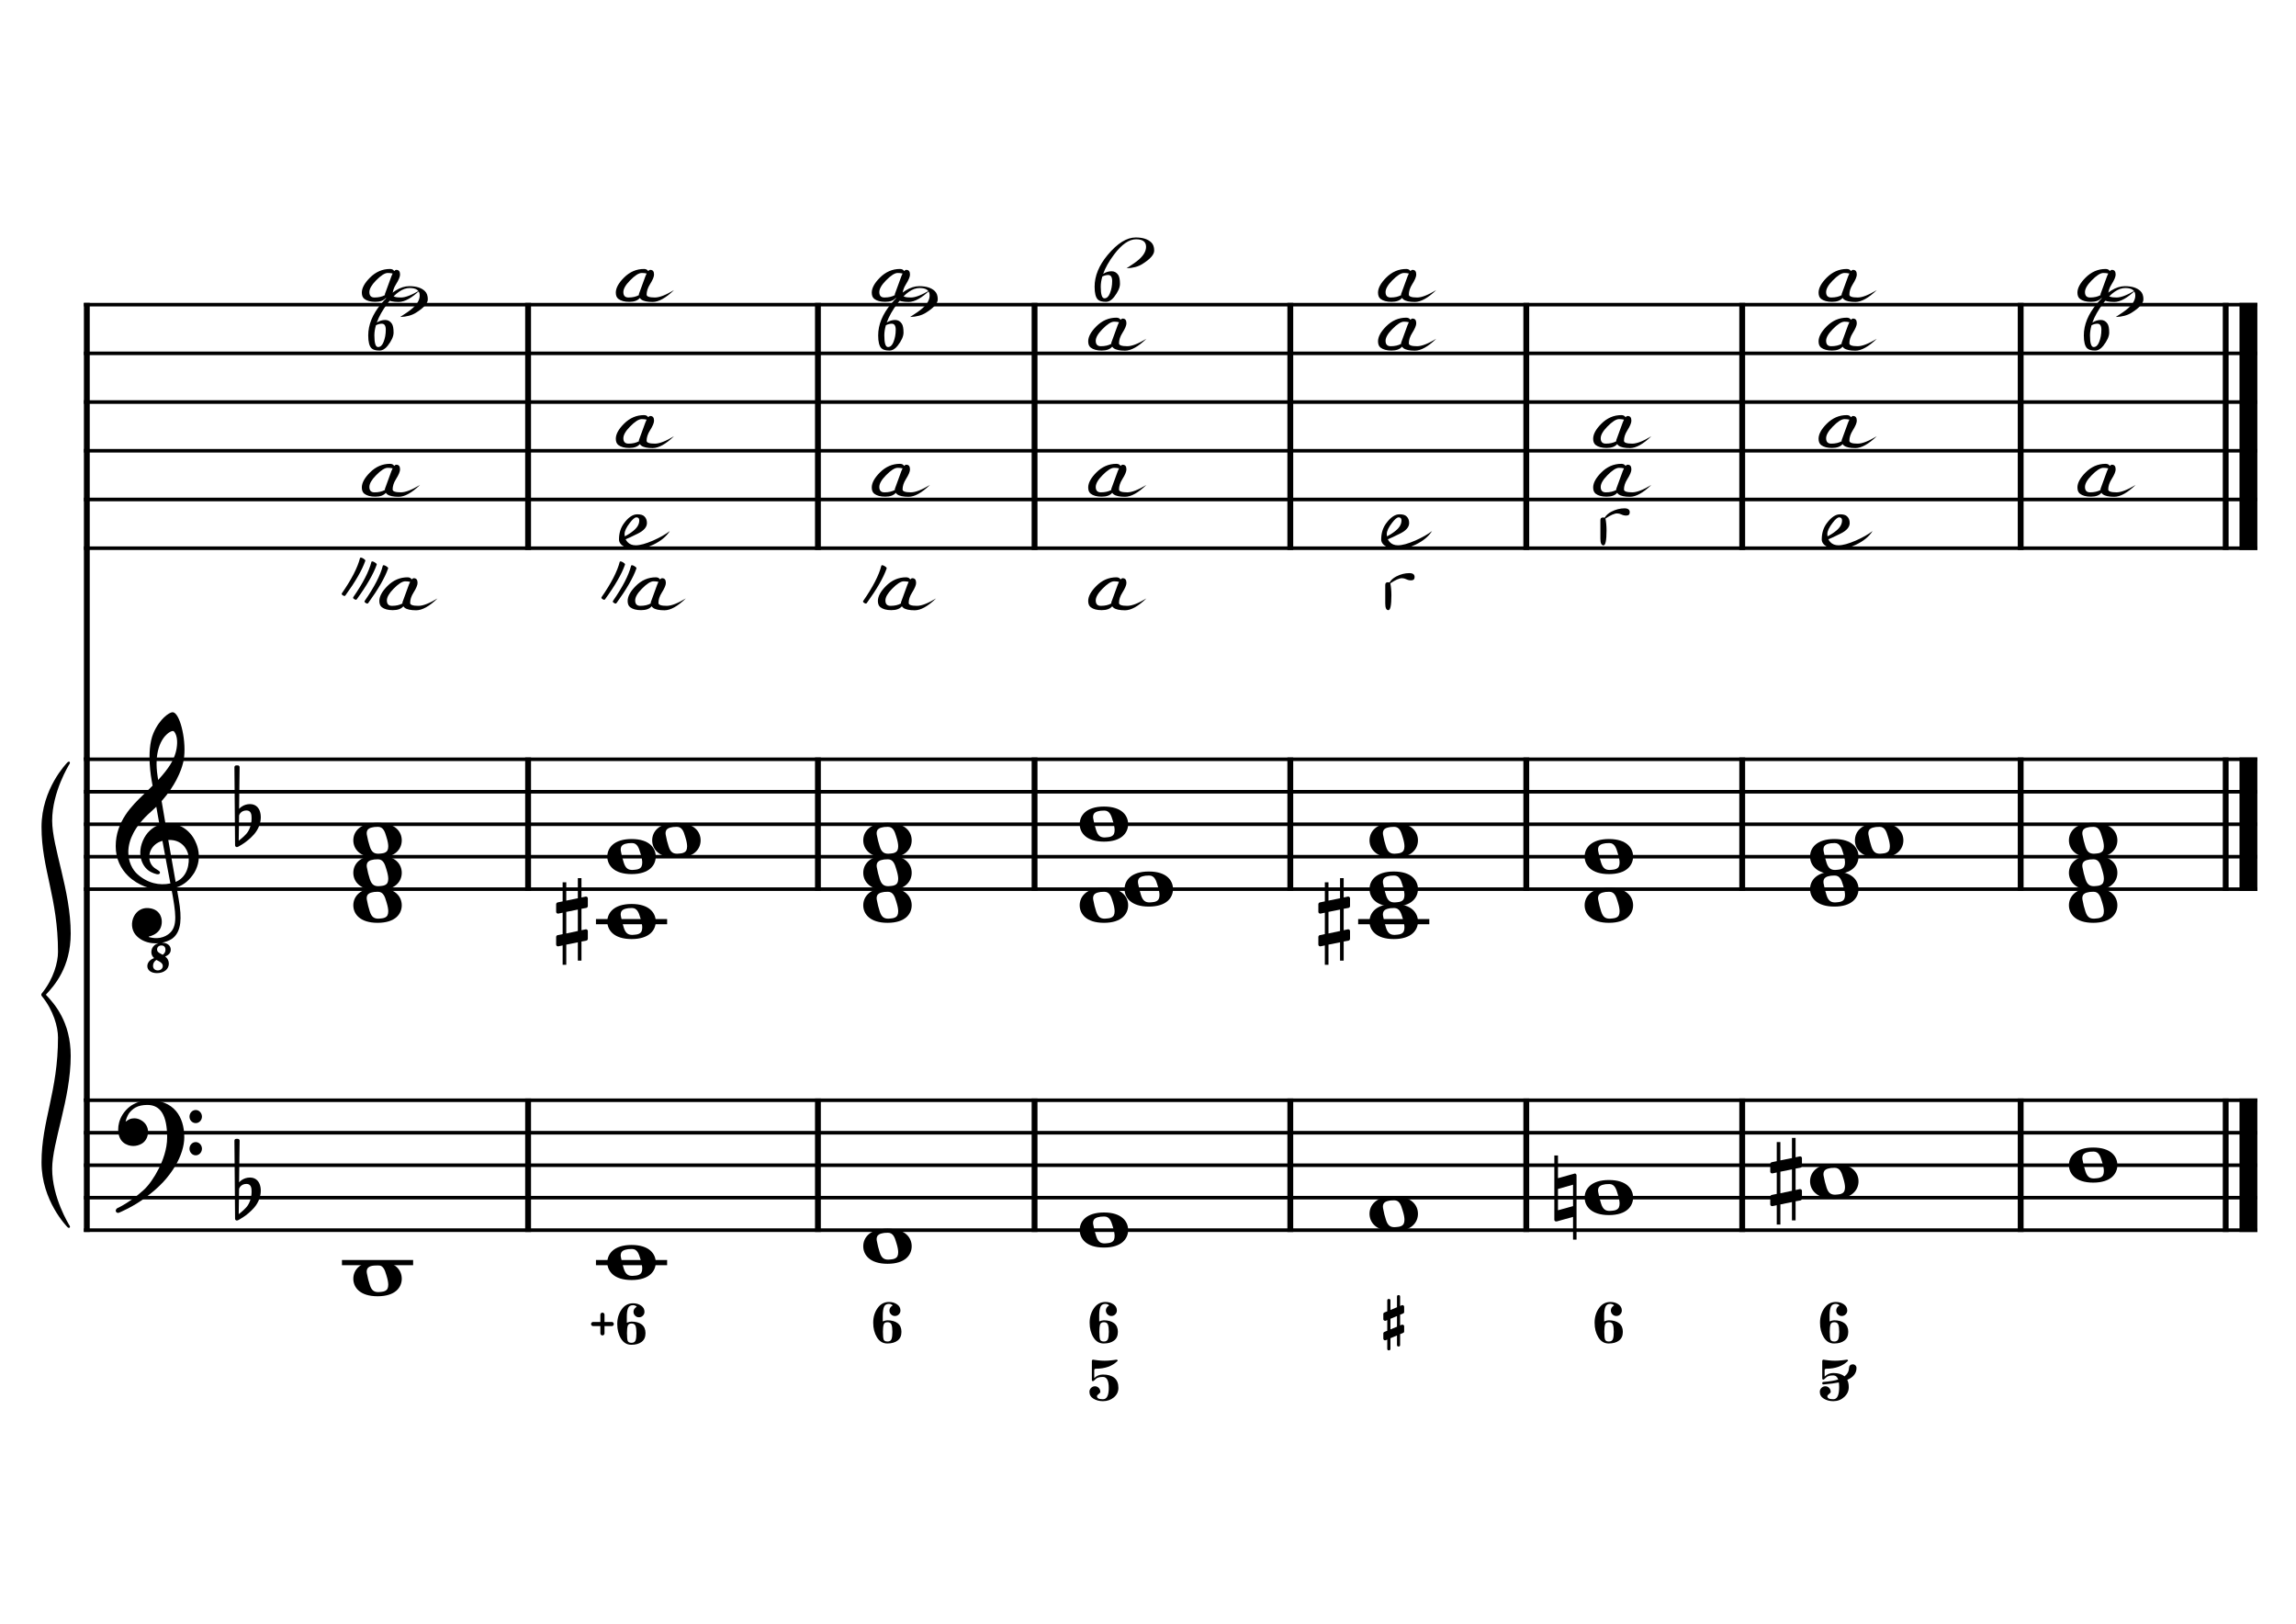 <?xml version="1.0" encoding="UTF-8" standalone="no"?>
<svg width="4209.44px" height="2976.38px" viewBox="0 0 4209.44 2976.38"
 xmlns="http://www.w3.org/2000/svg" xmlns:xlink="http://www.w3.org/1999/xlink" version="1.2" baseProfile="tiny">
<title>ReMineur (22)</title>
<desc>Generated by MuseScore 3.6.2</desc>
<polyline class="StaffLines" fill="none" stroke="#000000" stroke-width="6.55" stroke-linejoin="bevel" points="153.819,558.425 4138.58,558.425"/>
<polyline class="StaffLines" fill="none" stroke="#000000" stroke-width="6.55" stroke-linejoin="bevel" points="153.819,647.717 4138.58,647.717"/>
<polyline class="StaffLines" fill="none" stroke="#000000" stroke-width="6.55" stroke-linejoin="bevel" points="153.819,737.008 4138.58,737.008"/>
<polyline class="StaffLines" fill="none" stroke="#000000" stroke-width="6.55" stroke-linejoin="bevel" points="153.819,826.299 4138.58,826.299"/>
<polyline class="StaffLines" fill="none" stroke="#000000" stroke-width="6.55" stroke-linejoin="bevel" points="153.819,915.591 4138.58,915.591"/>
<polyline class="StaffLines" fill="none" stroke="#000000" stroke-width="6.55" stroke-linejoin="bevel" points="153.819,1004.88 4138.58,1004.88"/>
<polyline class="StaffLines" fill="none" stroke="#000000" stroke-width="6.55" stroke-linejoin="bevel" points="153.819,1391.81 4138.58,1391.81"/>
<polyline class="StaffLines" fill="none" stroke="#000000" stroke-width="6.55" stroke-linejoin="bevel" points="153.819,1451.34 4138.58,1451.34"/>
<polyline class="StaffLines" fill="none" stroke="#000000" stroke-width="6.55" stroke-linejoin="bevel" points="153.819,1510.87 4138.58,1510.87"/>
<polyline class="StaffLines" fill="none" stroke="#000000" stroke-width="6.55" stroke-linejoin="bevel" points="153.819,1570.39 4138.58,1570.39"/>
<polyline class="StaffLines" fill="none" stroke="#000000" stroke-width="6.55" stroke-linejoin="bevel" points="153.819,1629.92 4138.58,1629.92"/>
<polyline class="StaffLines" fill="none" stroke="#000000" stroke-width="6.55" stroke-linejoin="bevel" points="153.819,2016.85 4138.58,2016.85"/>
<polyline class="StaffLines" fill="none" stroke="#000000" stroke-width="6.55" stroke-linejoin="bevel" points="153.819,2076.38 4138.58,2076.38"/>
<polyline class="StaffLines" fill="none" stroke="#000000" stroke-width="6.55" stroke-linejoin="bevel" points="153.819,2135.91 4138.58,2135.91"/>
<polyline class="StaffLines" fill="none" stroke="#000000" stroke-width="6.55" stroke-linejoin="bevel" points="153.819,2195.43 4138.58,2195.43"/>
<polyline class="StaffLines" fill="none" stroke="#000000" stroke-width="6.55" stroke-linejoin="bevel" points="153.819,2254.96 4138.58,2254.96"/>
<polyline class="BarLine" fill="none" stroke="#000000" stroke-width="10.71" stroke-linejoin="bevel" points="159.176,2013.58 159.176,2258.23"/>
<polyline class="BarLine" fill="none" stroke="#000000" stroke-width="10.71" stroke-linejoin="bevel" points="968.195,2013.58 968.195,2258.23"/>
<polyline class="BarLine" fill="none" stroke="#000000" stroke-width="10.71" stroke-linejoin="bevel" points="1499.56,2013.58 1499.56,2258.23"/>
<polyline class="BarLine" fill="none" stroke="#000000" stroke-width="10.71" stroke-linejoin="bevel" points="1896.75,2013.58 1896.75,2258.23"/>
<polyline class="BarLine" fill="none" stroke="#000000" stroke-width="10.71" stroke-linejoin="bevel" points="2365.61,2013.58 2365.61,2258.23"/>
<polyline class="BarLine" fill="none" stroke="#000000" stroke-width="10.71" stroke-linejoin="bevel" points="2798.26,2013.58 2798.26,2258.23"/>
<polyline class="BarLine" fill="none" stroke="#000000" stroke-width="10.71" stroke-linejoin="bevel" points="3194.14,2013.58 3194.14,2258.23"/>
<polyline class="BarLine" fill="none" stroke="#000000" stroke-width="10.71" stroke-linejoin="bevel" points="3704.66,2013.58 3704.66,2258.23"/>
<polyline class="BarLine" fill="none" stroke="#000000" stroke-width="10.71" stroke-linejoin="bevel" points="4080.54,2013.58 4080.54,2258.23"/>
<polyline class="BarLine" fill="none" stroke="#000000" stroke-width="32.74" stroke-linejoin="bevel" points="4122.21,2013.58 4122.21,2258.23"/>
<polyline class="BarLine" fill="none" stroke="#000000" stroke-width="10.71" stroke-linejoin="bevel" points="159.176,1388.54 159.176,2016.85"/>
<polyline class="BarLine" fill="none" stroke="#000000" stroke-width="10.71" stroke-linejoin="bevel" points="968.195,1388.54 968.195,1633.2"/>
<polyline class="BarLine" fill="none" stroke="#000000" stroke-width="10.71" stroke-linejoin="bevel" points="1499.56,1388.54 1499.56,1633.2"/>
<polyline class="BarLine" fill="none" stroke="#000000" stroke-width="10.71" stroke-linejoin="bevel" points="1896.75,1388.54 1896.75,1633.2"/>
<polyline class="BarLine" fill="none" stroke="#000000" stroke-width="10.71" stroke-linejoin="bevel" points="2365.61,1388.54 2365.61,1633.2"/>
<polyline class="BarLine" fill="none" stroke="#000000" stroke-width="10.71" stroke-linejoin="bevel" points="2798.26,1388.54 2798.26,1633.2"/>
<polyline class="BarLine" fill="none" stroke="#000000" stroke-width="10.71" stroke-linejoin="bevel" points="3194.14,1388.54 3194.14,1633.2"/>
<polyline class="BarLine" fill="none" stroke="#000000" stroke-width="10.71" stroke-linejoin="bevel" points="3704.66,1388.54 3704.66,1633.2"/>
<polyline class="BarLine" fill="none" stroke="#000000" stroke-width="10.71" stroke-linejoin="bevel" points="4080.54,1388.54 4080.54,1633.2"/>
<polyline class="BarLine" fill="none" stroke="#000000" stroke-width="32.74" stroke-linejoin="bevel" points="4122.21,1388.54 4122.21,1633.2"/>
<polyline class="BarLine" fill="none" stroke="#000000" stroke-width="10.71" stroke-linejoin="bevel" points="159.176,555.151 159.176,1391.81"/>
<polyline class="BarLine" fill="none" stroke="#000000" stroke-width="10.71" stroke-linejoin="bevel" points="968.195,555.151 968.195,1008.16"/>
<polyline class="BarLine" fill="none" stroke="#000000" stroke-width="10.71" stroke-linejoin="bevel" points="1499.56,555.151 1499.56,1008.16"/>
<polyline class="BarLine" fill="none" stroke="#000000" stroke-width="10.71" stroke-linejoin="bevel" points="1896.75,555.151 1896.75,1008.16"/>
<polyline class="BarLine" fill="none" stroke="#000000" stroke-width="10.71" stroke-linejoin="bevel" points="2365.61,555.151 2365.61,1008.16"/>
<polyline class="BarLine" fill="none" stroke="#000000" stroke-width="10.71" stroke-linejoin="bevel" points="2798.26,555.151 2798.26,1008.16"/>
<polyline class="BarLine" fill="none" stroke="#000000" stroke-width="10.71" stroke-linejoin="bevel" points="3194.14,555.151 3194.14,1008.16"/>
<polyline class="BarLine" fill="none" stroke="#000000" stroke-width="10.71" stroke-linejoin="bevel" points="3704.66,555.151 3704.66,1008.16"/>
<polyline class="BarLine" fill="none" stroke="#000000" stroke-width="10.71" stroke-linejoin="bevel" points="4080.54,555.151 4080.54,1008.16"/>
<polyline class="BarLine" fill="none" stroke="#000000" stroke-width="32.74" stroke-linejoin="bevel" points="4122.21,555.151 4122.21,1008.16"/>
<path class="Accidental" transform="matrix(2.381,0,0,2.381,2849.69,2195.43)" d="M16.6,-18.3 C16.4,-18.5 16.1,-18.6 15.8,-18.6 C15.7,-18.6 15.5,-18.5 15.4,-18.5 L2.8,-15 L2.8,-32.5 L0,-32.5 L0,17 C0,17.8 0.6,18.3 1.4,18.3 L1.8,18.3 L14.4,14.8 L14.4,32.3 L17.1,32.3 L17.1,-17.2 C17.1,-17.6 16.9,-18.1 16.6,-18.3 M14.4,6.5 L2.8,9.7 L2.8,-6.7 L14.4,-10 L14.4,6.5 "/>
<path class="Accidental" transform="matrix(2.381,0,0,2.381,3245.56,2165.67)" d="M23.3,-10.6 C23.9,-10.7 24.4,-11.4 24.4,-12 L24.4,-17.9 C24.4,-18.7 23.8,-19.3 23,-19.3 L22.8,-19.3 L19.5,-18.6 L19.5,-33.5 L16.7,-33.5 L16.7,-18 L7.8,-16.2 L7.8,-30.3 L5,-30.3 L5,-15.6 L1.1,-14.8 C0.5,-14.7 0,-14 0,-13.4 L0,-13.2 L0,-7.4 L0,-7.6 C0,-6.8 0.6,-6.2 1.4,-6.2 L1.7,-6.2 L5,-6.9 L5,9.6 L1.1,10.4 C0.5,10.5 0,11.2 0,11.8 L0,17.6 C0,18.4 0.6,19 1.4,19 L1.7,19 L5,18.3 L5,33.2 L7.8,33.2 L7.8,17.7 L16.7,15.9 L16.7,30 L19.5,30 L19.5,15.3 L23.3,14.6 C23.9,14.5 24.4,13.8 24.4,13.2 L24.4,7.3 C24.4,6.5 23.8,5.9 23,5.9 L22.8,5.9 L19.5,6.6 L19.5,-9.9 L23.3,-10.6 M7.8,9.1 L7.8,-7.5 L16.7,-9.3 L16.7,7.2 L7.8,9.1 "/>
<path class="Accidental" transform="matrix(2.381,0,0,2.381,1019.62,1689.45)" d="M23.3,-10.6 C23.9,-10.7 24.4,-11.4 24.4,-12 L24.4,-17.9 C24.4,-18.7 23.8,-19.3 23,-19.3 L22.8,-19.3 L19.5,-18.6 L19.5,-33.5 L16.7,-33.5 L16.7,-18 L7.8,-16.2 L7.8,-30.3 L5,-30.3 L5,-15.6 L1.1,-14.8 C0.5,-14.7 0,-14 0,-13.4 L0,-13.2 L0,-7.4 L0,-7.6 C0,-6.8 0.6,-6.2 1.4,-6.2 L1.7,-6.2 L5,-6.9 L5,9.6 L1.1,10.4 C0.5,10.5 0,11.2 0,11.8 L0,17.6 C0,18.4 0.6,19 1.4,19 L1.7,19 L5,18.3 L5,33.2 L7.8,33.2 L7.8,17.7 L16.7,15.9 L16.7,30 L19.5,30 L19.5,15.3 L23.3,14.6 C23.9,14.5 24.4,13.8 24.4,13.2 L24.4,7.3 C24.4,6.5 23.8,5.9 23,5.9 L22.8,5.9 L19.5,6.6 L19.5,-9.9 L23.3,-10.6 M7.8,9.1 L7.8,-7.5 L16.7,-9.3 L16.7,7.2 L7.8,9.1 "/>
<path class="Accidental" transform="matrix(2.381,0,0,2.381,2417.04,1689.45)" d="M23.3,-10.6 C23.9,-10.7 24.4,-11.4 24.4,-12 L24.4,-17.9 C24.4,-18.7 23.8,-19.3 23,-19.3 L22.8,-19.3 L19.5,-18.6 L19.5,-33.5 L16.7,-33.5 L16.7,-18 L7.8,-16.2 L7.8,-30.3 L5,-30.3 L5,-15.6 L1.1,-14.8 C0.5,-14.7 0,-14 0,-13.4 L0,-13.2 L0,-7.4 L0,-7.6 C0,-6.8 0.6,-6.2 1.4,-6.2 L1.7,-6.2 L5,-6.9 L5,9.6 L1.1,10.4 C0.5,10.5 0,11.2 0,11.8 L0,17.6 C0,18.4 0.6,19 1.4,19 L1.7,19 L5,18.3 L5,33.2 L7.8,33.2 L7.8,17.7 L16.7,15.9 L16.7,30 L19.5,30 L19.5,15.3 L23.3,14.6 C23.9,14.5 24.4,13.8 24.4,13.2 L24.4,7.3 C24.4,6.5 23.8,5.9 23,5.9 L22.8,5.9 L19.5,6.6 L19.5,-9.9 L23.3,-10.6 M7.8,9.1 L7.8,-7.5 L16.7,-9.3 L16.7,7.2 L7.8,9.1 "/>
<polyline class="LedgerLine" fill="none" stroke="#000000" stroke-width="9.52" stroke-linejoin="bevel" points="626.933,2314.49 757.41,2314.49"/>
<polyline class="LedgerLine" fill="none" stroke="#000000" stroke-width="9.52" stroke-linejoin="bevel" points="1092.6,2314.49 1223.08,2314.49"/>
<polyline class="LedgerLine" fill="none" stroke="#000000" stroke-width="9.52" stroke-linejoin="bevel" points="1092.6,1689.45 1223.08,1689.45"/>
<polyline class="LedgerLine" fill="none" stroke="#000000" stroke-width="9.52" stroke-linejoin="bevel" points="2490.02,1689.45 2620.49,1689.45"/>
<path class="Note" transform="matrix(2.381,0,0,2.381,647.767,2344.25)" d="M18.7,-13.6 C4.9,-13.6 0,-6.6 0,-0.1 C0,6.4 4.9,13.4 18.7,13.4 C32.5,13.4 37.3,6.4 37.3,-0.1 C37.3,-6.6 32.5,-13.6 18.7,-13.6 M10.4,-4.5 C10.3,-4.9 10.3,-5.3 10.3,-5.7 C10.3,-6.5 10.5,-7.3 10.9,-8 C11.6,-9 12.8,-9.7 14.3,-10 C15.6,-10.3 16.3,-10.5 18.9,-10.5 L19,-10.5 C23,-10.5 24.3,-6.8 25.4,-3 L25.7,-2 C26.5,0.6 26.9,2.8 26.9,4.5 C26.9,5.7 26.7,6.8 26.3,7.6 C25.7,8.7 24.7,9.4 23,9.8 C22.1,10 20.6,10.1 20.6,10.1 C20.1,10.1 19.7,10.2 19.3,10.2 C16.1,10.2 14.1,9 12.7,4.7 C11.5,1 11.3,-0.1 10.4,-4.5"/>
<path class="Note" transform="matrix(2.381,0,0,2.381,1113.43,2314.49)" d="M18.7,-13.6 C4.9,-13.6 0,-6.6 0,-0.1 C0,6.4 4.9,13.4 18.7,13.4 C32.5,13.4 37.3,6.4 37.3,-0.1 C37.3,-6.6 32.5,-13.6 18.7,-13.6 M10.4,-4.5 C10.3,-4.9 10.3,-5.3 10.3,-5.7 C10.3,-6.5 10.5,-7.3 10.9,-8 C11.6,-9 12.8,-9.7 14.3,-10 C15.6,-10.3 16.3,-10.5 18.9,-10.5 L19,-10.5 C23,-10.5 24.3,-6.8 25.4,-3 L25.7,-2 C26.5,0.6 26.9,2.8 26.9,4.5 C26.9,5.7 26.7,6.8 26.3,7.6 C25.7,8.7 24.7,9.4 23,9.8 C22.1,10 20.6,10.1 20.6,10.1 C20.1,10.1 19.7,10.2 19.3,10.2 C16.1,10.2 14.1,9 12.7,4.7 C11.5,1 11.3,-0.1 10.4,-4.5"/>
<path class="Note" transform="matrix(2.381,0,0,2.381,1582.68,2284.72)" d="M18.7,-13.6 C4.9,-13.6 0,-6.6 0,-0.1 C0,6.4 4.9,13.4 18.7,13.4 C32.5,13.4 37.3,6.4 37.3,-0.1 C37.3,-6.6 32.5,-13.6 18.7,-13.6 M10.4,-4.5 C10.3,-4.9 10.3,-5.3 10.3,-5.7 C10.3,-6.5 10.5,-7.3 10.9,-8 C11.6,-9 12.8,-9.7 14.3,-10 C15.6,-10.3 16.3,-10.5 18.9,-10.5 L19,-10.5 C23,-10.5 24.3,-6.8 25.4,-3 L25.7,-2 C26.5,0.6 26.9,2.8 26.9,4.5 C26.9,5.7 26.7,6.8 26.3,7.6 C25.7,8.7 24.7,9.4 23,9.8 C22.1,10 20.6,10.1 20.6,10.1 C20.1,10.1 19.7,10.2 19.3,10.2 C16.1,10.2 14.1,9 12.7,4.7 C11.5,1 11.3,-0.1 10.4,-4.5"/>
<path class="Note" transform="matrix(2.381,0,0,2.381,1979.49,2254.96)" d="M18.7,-13.6 C4.9,-13.6 0,-6.6 0,-0.1 C0,6.4 4.9,13.4 18.7,13.4 C32.5,13.4 37.3,6.4 37.3,-0.1 C37.3,-6.6 32.5,-13.6 18.7,-13.6 M10.4,-4.5 C10.3,-4.9 10.3,-5.3 10.3,-5.7 C10.3,-6.5 10.5,-7.3 10.9,-8 C11.6,-9 12.8,-9.7 14.3,-10 C15.6,-10.3 16.3,-10.5 18.9,-10.5 L19,-10.5 C23,-10.5 24.3,-6.8 25.4,-3 L25.7,-2 C26.5,0.6 26.9,2.8 26.9,4.5 C26.9,5.7 26.7,6.8 26.3,7.6 C25.7,8.7 24.7,9.4 23,9.8 C22.1,10 20.6,10.1 20.6,10.1 C20.1,10.1 19.7,10.2 19.3,10.2 C16.1,10.2 14.1,9 12.7,4.7 C11.5,1 11.3,-0.1 10.4,-4.5"/>
<path class="Note" transform="matrix(2.381,0,0,2.381,2510.85,2225.2)" d="M18.7,-13.6 C4.9,-13.6 0,-6.6 0,-0.1 C0,6.4 4.9,13.4 18.7,13.4 C32.5,13.4 37.3,6.4 37.3,-0.1 C37.3,-6.6 32.5,-13.6 18.7,-13.6 M10.4,-4.5 C10.3,-4.9 10.3,-5.3 10.3,-5.7 C10.3,-6.5 10.5,-7.3 10.9,-8 C11.6,-9 12.8,-9.7 14.3,-10 C15.6,-10.3 16.3,-10.5 18.9,-10.5 L19,-10.5 C23,-10.5 24.3,-6.8 25.4,-3 L25.7,-2 C26.5,0.6 26.9,2.8 26.9,4.5 C26.9,5.7 26.7,6.8 26.3,7.6 C25.7,8.7 24.7,9.4 23,9.8 C22.1,10 20.6,10.1 20.6,10.1 C20.1,10.1 19.7,10.2 19.3,10.2 C16.1,10.2 14.1,9 12.7,4.7 C11.5,1 11.3,-0.1 10.4,-4.5"/>
<path class="Note" transform="matrix(2.381,0,0,2.381,2905.27,2195.43)" d="M18.7,-13.6 C4.9,-13.6 0,-6.6 0,-0.1 C0,6.4 4.9,13.4 18.7,13.4 C32.5,13.4 37.3,6.4 37.3,-0.1 C37.3,-6.6 32.5,-13.6 18.7,-13.6 M10.4,-4.5 C10.3,-4.9 10.3,-5.3 10.3,-5.7 C10.3,-6.5 10.5,-7.3 10.9,-8 C11.6,-9 12.8,-9.7 14.3,-10 C15.6,-10.3 16.3,-10.5 18.9,-10.5 L19,-10.5 C23,-10.5 24.3,-6.8 25.4,-3 L25.7,-2 C26.5,0.6 26.9,2.8 26.9,4.5 C26.9,5.7 26.7,6.8 26.3,7.6 C25.7,8.7 24.7,9.4 23,9.8 C22.1,10 20.6,10.1 20.6,10.1 C20.1,10.1 19.7,10.2 19.3,10.2 C16.1,10.2 14.1,9 12.7,4.7 C11.5,1 11.3,-0.1 10.4,-4.5"/>
<path class="Note" transform="matrix(2.381,0,0,2.381,3318.54,2165.67)" d="M18.7,-13.6 C4.9,-13.6 0,-6.6 0,-0.1 C0,6.4 4.9,13.4 18.7,13.4 C32.5,13.4 37.3,6.4 37.3,-0.1 C37.3,-6.6 32.5,-13.6 18.7,-13.6 M10.4,-4.5 C10.3,-4.9 10.3,-5.3 10.3,-5.7 C10.3,-6.5 10.5,-7.3 10.9,-8 C11.6,-9 12.8,-9.7 14.3,-10 C15.6,-10.3 16.3,-10.5 18.9,-10.5 L19,-10.5 C23,-10.5 24.3,-6.8 25.4,-3 L25.7,-2 C26.5,0.6 26.9,2.8 26.9,4.5 C26.9,5.7 26.7,6.8 26.3,7.6 C25.7,8.7 24.7,9.4 23,9.8 C22.1,10 20.6,10.1 20.6,10.1 C20.1,10.1 19.7,10.2 19.3,10.2 C16.1,10.2 14.1,9 12.7,4.7 C11.5,1 11.3,-0.1 10.4,-4.5"/>
<path class="Note" transform="matrix(2.381,0,0,2.381,3793.13,2135.91)" d="M18.7,-13.6 C4.9,-13.6 0,-6.6 0,-0.1 C0,6.4 4.9,13.4 18.7,13.4 C32.5,13.4 37.3,6.4 37.3,-0.1 C37.3,-6.6 32.5,-13.6 18.7,-13.6 M10.4,-4.5 C10.3,-4.9 10.3,-5.3 10.3,-5.7 C10.3,-6.5 10.5,-7.3 10.9,-8 C11.6,-9 12.8,-9.7 14.3,-10 C15.6,-10.3 16.3,-10.5 18.9,-10.5 L19,-10.5 C23,-10.5 24.3,-6.8 25.4,-3 L25.7,-2 C26.5,0.6 26.9,2.8 26.9,4.5 C26.9,5.7 26.7,6.8 26.3,7.6 C25.7,8.7 24.7,9.4 23,9.8 C22.1,10 20.6,10.1 20.6,10.1 C20.1,10.1 19.7,10.2 19.3,10.2 C16.1,10.2 14.1,9 12.7,4.7 C11.5,1 11.3,-0.1 10.4,-4.5"/>
<path class="Note" transform="matrix(2.381,0,0,2.381,647.767,1659.69)" d="M18.7,-13.6 C4.9,-13.6 0,-6.6 0,-0.1 C0,6.4 4.9,13.4 18.7,13.4 C32.5,13.4 37.3,6.4 37.3,-0.1 C37.3,-6.6 32.5,-13.6 18.7,-13.6 M10.4,-4.5 C10.3,-4.9 10.3,-5.3 10.3,-5.7 C10.3,-6.5 10.5,-7.3 10.9,-8 C11.6,-9 12.8,-9.7 14.3,-10 C15.6,-10.3 16.3,-10.5 18.9,-10.5 L19,-10.5 C23,-10.5 24.3,-6.8 25.4,-3 L25.7,-2 C26.5,0.6 26.9,2.8 26.9,4.5 C26.9,5.7 26.7,6.8 26.3,7.6 C25.7,8.7 24.7,9.4 23,9.8 C22.1,10 20.6,10.1 20.6,10.1 C20.1,10.1 19.7,10.2 19.3,10.2 C16.1,10.2 14.1,9 12.7,4.7 C11.5,1 11.3,-0.1 10.4,-4.5"/>
<path class="Note" transform="matrix(2.381,0,0,2.381,647.767,1600.16)" d="M18.7,-13.6 C4.9,-13.6 0,-6.6 0,-0.1 C0,6.4 4.9,13.4 18.7,13.4 C32.5,13.4 37.3,6.4 37.3,-0.1 C37.3,-6.6 32.5,-13.6 18.7,-13.6 M10.4,-4.5 C10.3,-4.9 10.3,-5.3 10.3,-5.7 C10.3,-6.5 10.5,-7.3 10.9,-8 C11.6,-9 12.8,-9.7 14.3,-10 C15.6,-10.3 16.3,-10.5 18.9,-10.5 L19,-10.5 C23,-10.5 24.3,-6.8 25.4,-3 L25.7,-2 C26.5,0.6 26.9,2.8 26.9,4.5 C26.9,5.7 26.7,6.8 26.3,7.6 C25.7,8.7 24.7,9.4 23,9.8 C22.1,10 20.6,10.1 20.6,10.1 C20.1,10.1 19.7,10.2 19.3,10.2 C16.1,10.2 14.1,9 12.7,4.7 C11.5,1 11.3,-0.1 10.4,-4.5"/>
<path class="Note" transform="matrix(2.381,0,0,2.381,647.767,1540.63)" d="M18.7,-13.6 C4.9,-13.6 0,-6.6 0,-0.1 C0,6.4 4.9,13.4 18.7,13.4 C32.5,13.4 37.3,6.4 37.3,-0.1 C37.3,-6.6 32.5,-13.6 18.7,-13.6 M10.4,-4.5 C10.3,-4.9 10.3,-5.3 10.3,-5.7 C10.3,-6.5 10.5,-7.3 10.9,-8 C11.6,-9 12.8,-9.7 14.3,-10 C15.6,-10.3 16.3,-10.5 18.9,-10.5 L19,-10.5 C23,-10.5 24.3,-6.8 25.4,-3 L25.7,-2 C26.5,0.6 26.9,2.8 26.9,4.5 C26.9,5.7 26.7,6.8 26.3,7.6 C25.7,8.7 24.7,9.4 23,9.8 C22.1,10 20.6,10.1 20.6,10.1 C20.1,10.1 19.7,10.2 19.3,10.2 C16.1,10.2 14.1,9 12.7,4.7 C11.5,1 11.3,-0.1 10.4,-4.5"/>
<path class="Note" transform="matrix(2.381,0,0,2.381,1113.43,1689.45)" d="M18.7,-13.6 C4.9,-13.6 0,-6.6 0,-0.1 C0,6.4 4.9,13.4 18.7,13.4 C32.5,13.4 37.3,6.4 37.3,-0.1 C37.3,-6.6 32.5,-13.6 18.7,-13.6 M10.4,-4.5 C10.3,-4.9 10.3,-5.3 10.3,-5.7 C10.3,-6.5 10.5,-7.3 10.9,-8 C11.6,-9 12.8,-9.7 14.3,-10 C15.6,-10.3 16.3,-10.5 18.9,-10.5 L19,-10.5 C23,-10.5 24.3,-6.8 25.4,-3 L25.7,-2 C26.5,0.6 26.9,2.8 26.9,4.5 C26.9,5.7 26.7,6.8 26.3,7.6 C25.7,8.7 24.7,9.4 23,9.8 C22.1,10 20.6,10.1 20.6,10.1 C20.1,10.1 19.7,10.2 19.3,10.2 C16.1,10.2 14.1,9 12.7,4.7 C11.5,1 11.3,-0.1 10.4,-4.5"/>
<path class="Note" transform="matrix(2.381,0,0,2.381,1113.43,1570.39)" d="M18.7,-13.6 C4.9,-13.6 0,-6.6 0,-0.1 C0,6.4 4.9,13.4 18.7,13.4 C32.5,13.4 37.3,6.4 37.3,-0.1 C37.3,-6.6 32.5,-13.6 18.7,-13.6 M10.4,-4.5 C10.3,-4.9 10.3,-5.3 10.3,-5.7 C10.3,-6.5 10.5,-7.3 10.9,-8 C11.6,-9 12.8,-9.7 14.3,-10 C15.6,-10.3 16.3,-10.5 18.9,-10.5 L19,-10.5 C23,-10.5 24.3,-6.8 25.4,-3 L25.7,-2 C26.5,0.6 26.9,2.8 26.9,4.5 C26.9,5.7 26.7,6.8 26.3,7.6 C25.7,8.7 24.7,9.4 23,9.8 C22.1,10 20.6,10.1 20.6,10.1 C20.1,10.1 19.7,10.2 19.3,10.2 C16.1,10.2 14.1,9 12.7,4.7 C11.5,1 11.3,-0.1 10.4,-4.5"/>
<path class="Note" transform="matrix(2.381,0,0,2.381,1195.69,1540.63)" d="M18.7,-13.6 C4.9,-13.6 0,-6.6 0,-0.1 C0,6.4 4.9,13.4 18.7,13.4 C32.5,13.4 37.3,6.4 37.3,-0.1 C37.3,-6.6 32.5,-13.6 18.7,-13.6 M10.4,-4.5 C10.3,-4.9 10.3,-5.3 10.3,-5.7 C10.3,-6.5 10.5,-7.3 10.9,-8 C11.6,-9 12.8,-9.7 14.3,-10 C15.6,-10.3 16.3,-10.5 18.9,-10.5 L19,-10.5 C23,-10.5 24.3,-6.8 25.4,-3 L25.7,-2 C26.5,0.6 26.9,2.8 26.9,4.5 C26.9,5.7 26.7,6.8 26.3,7.6 C25.7,8.7 24.7,9.4 23,9.8 C22.1,10 20.6,10.1 20.6,10.1 C20.1,10.1 19.7,10.2 19.3,10.2 C16.1,10.2 14.1,9 12.7,4.7 C11.5,1 11.3,-0.1 10.4,-4.5"/>
<path class="Note" transform="matrix(2.381,0,0,2.381,1582.68,1659.69)" d="M18.7,-13.6 C4.9,-13.6 0,-6.6 0,-0.1 C0,6.4 4.9,13.4 18.7,13.4 C32.5,13.4 37.3,6.4 37.3,-0.1 C37.3,-6.6 32.5,-13.6 18.7,-13.6 M10.4,-4.5 C10.3,-4.9 10.3,-5.3 10.3,-5.7 C10.3,-6.5 10.5,-7.3 10.9,-8 C11.6,-9 12.8,-9.7 14.3,-10 C15.6,-10.3 16.3,-10.5 18.9,-10.5 L19,-10.5 C23,-10.5 24.3,-6.8 25.4,-3 L25.7,-2 C26.5,0.6 26.9,2.8 26.9,4.5 C26.9,5.7 26.7,6.8 26.3,7.6 C25.7,8.7 24.7,9.4 23,9.8 C22.1,10 20.6,10.1 20.6,10.1 C20.1,10.1 19.7,10.2 19.3,10.2 C16.1,10.2 14.1,9 12.7,4.7 C11.5,1 11.3,-0.1 10.4,-4.5"/>
<path class="Note" transform="matrix(2.381,0,0,2.381,1582.68,1600.16)" d="M18.7,-13.6 C4.9,-13.6 0,-6.6 0,-0.1 C0,6.4 4.9,13.4 18.7,13.4 C32.5,13.4 37.3,6.4 37.3,-0.1 C37.3,-6.6 32.5,-13.6 18.7,-13.6 M10.4,-4.5 C10.3,-4.9 10.3,-5.3 10.3,-5.7 C10.3,-6.5 10.5,-7.3 10.9,-8 C11.6,-9 12.8,-9.7 14.3,-10 C15.6,-10.3 16.3,-10.5 18.9,-10.5 L19,-10.5 C23,-10.5 24.3,-6.8 25.4,-3 L25.7,-2 C26.5,0.6 26.9,2.8 26.9,4.5 C26.9,5.7 26.7,6.8 26.3,7.6 C25.7,8.7 24.7,9.4 23,9.8 C22.1,10 20.6,10.1 20.6,10.1 C20.1,10.1 19.7,10.2 19.3,10.2 C16.1,10.2 14.1,9 12.7,4.7 C11.5,1 11.3,-0.1 10.4,-4.5"/>
<path class="Note" transform="matrix(2.381,0,0,2.381,1582.68,1540.63)" d="M18.7,-13.6 C4.9,-13.6 0,-6.6 0,-0.1 C0,6.4 4.9,13.4 18.7,13.4 C32.5,13.4 37.3,6.4 37.3,-0.1 C37.3,-6.6 32.5,-13.6 18.7,-13.6 M10.4,-4.5 C10.3,-4.9 10.3,-5.3 10.3,-5.7 C10.3,-6.5 10.5,-7.3 10.9,-8 C11.6,-9 12.8,-9.7 14.3,-10 C15.6,-10.3 16.3,-10.5 18.9,-10.5 L19,-10.5 C23,-10.5 24.3,-6.8 25.4,-3 L25.7,-2 C26.5,0.6 26.9,2.8 26.9,4.5 C26.9,5.7 26.7,6.8 26.3,7.6 C25.7,8.7 24.7,9.4 23,9.8 C22.1,10 20.6,10.1 20.6,10.1 C20.1,10.1 19.7,10.2 19.3,10.2 C16.1,10.2 14.1,9 12.7,4.7 C11.5,1 11.3,-0.1 10.4,-4.5"/>
<path class="Note" transform="matrix(2.381,0,0,2.381,1979.49,1659.69)" d="M18.7,-13.6 C4.9,-13.6 0,-6.6 0,-0.1 C0,6.4 4.9,13.4 18.7,13.4 C32.5,13.4 37.3,6.4 37.3,-0.1 C37.3,-6.6 32.5,-13.6 18.7,-13.6 M10.4,-4.5 C10.3,-4.9 10.3,-5.3 10.3,-5.7 C10.3,-6.5 10.5,-7.3 10.9,-8 C11.6,-9 12.8,-9.7 14.3,-10 C15.6,-10.3 16.3,-10.5 18.9,-10.5 L19,-10.5 C23,-10.5 24.3,-6.8 25.4,-3 L25.7,-2 C26.5,0.6 26.9,2.8 26.9,4.5 C26.9,5.7 26.7,6.8 26.3,7.6 C25.7,8.7 24.7,9.4 23,9.8 C22.1,10 20.6,10.1 20.6,10.1 C20.1,10.1 19.7,10.2 19.3,10.2 C16.1,10.2 14.1,9 12.7,4.7 C11.5,1 11.3,-0.1 10.4,-4.5"/>
<path class="Note" transform="matrix(2.381,0,0,2.381,2061.75,1629.92)" d="M18.7,-13.6 C4.9,-13.6 0,-6.6 0,-0.1 C0,6.4 4.9,13.4 18.7,13.4 C32.5,13.4 37.3,6.4 37.3,-0.1 C37.3,-6.6 32.5,-13.6 18.7,-13.6 M10.4,-4.5 C10.3,-4.9 10.3,-5.3 10.3,-5.7 C10.3,-6.5 10.5,-7.3 10.9,-8 C11.6,-9 12.8,-9.7 14.3,-10 C15.6,-10.3 16.3,-10.5 18.9,-10.5 L19,-10.5 C23,-10.5 24.3,-6.8 25.4,-3 L25.7,-2 C26.5,0.6 26.9,2.8 26.9,4.5 C26.9,5.7 26.7,6.8 26.3,7.6 C25.7,8.7 24.7,9.4 23,9.8 C22.1,10 20.6,10.1 20.6,10.1 C20.1,10.1 19.7,10.2 19.3,10.2 C16.1,10.2 14.1,9 12.7,4.7 C11.5,1 11.3,-0.1 10.4,-4.5"/>
<path class="Note" transform="matrix(2.381,0,0,2.381,1979.49,1510.87)" d="M18.7,-13.6 C4.9,-13.6 0,-6.6 0,-0.1 C0,6.4 4.9,13.4 18.7,13.4 C32.5,13.4 37.3,6.4 37.3,-0.1 C37.3,-6.6 32.5,-13.6 18.7,-13.6 M10.4,-4.5 C10.3,-4.9 10.3,-5.3 10.3,-5.7 C10.3,-6.5 10.5,-7.3 10.9,-8 C11.6,-9 12.8,-9.7 14.3,-10 C15.6,-10.3 16.3,-10.5 18.9,-10.5 L19,-10.5 C23,-10.5 24.3,-6.8 25.4,-3 L25.7,-2 C26.5,0.6 26.9,2.8 26.9,4.5 C26.9,5.7 26.7,6.8 26.3,7.6 C25.7,8.7 24.7,9.4 23,9.8 C22.1,10 20.6,10.1 20.6,10.1 C20.1,10.1 19.7,10.2 19.3,10.2 C16.1,10.2 14.1,9 12.7,4.7 C11.5,1 11.3,-0.1 10.4,-4.5"/>
<path class="Note" transform="matrix(2.381,0,0,2.381,2510.85,1689.45)" d="M18.7,-13.6 C4.9,-13.6 0,-6.6 0,-0.1 C0,6.4 4.9,13.4 18.7,13.4 C32.5,13.4 37.3,6.4 37.3,-0.1 C37.3,-6.6 32.5,-13.6 18.7,-13.6 M10.4,-4.5 C10.3,-4.9 10.3,-5.3 10.3,-5.7 C10.3,-6.5 10.5,-7.3 10.9,-8 C11.6,-9 12.8,-9.7 14.3,-10 C15.6,-10.3 16.3,-10.5 18.9,-10.5 L19,-10.5 C23,-10.5 24.3,-6.8 25.4,-3 L25.7,-2 C26.5,0.6 26.9,2.8 26.9,4.5 C26.9,5.7 26.7,6.8 26.3,7.6 C25.7,8.7 24.7,9.4 23,9.8 C22.1,10 20.6,10.1 20.6,10.1 C20.1,10.1 19.7,10.2 19.3,10.2 C16.1,10.2 14.1,9 12.7,4.7 C11.5,1 11.3,-0.1 10.4,-4.5"/>
<path class="Note" transform="matrix(2.381,0,0,2.381,2510.85,1629.92)" d="M18.7,-13.6 C4.9,-13.6 0,-6.6 0,-0.1 C0,6.4 4.9,13.4 18.7,13.4 C32.5,13.4 37.3,6.4 37.3,-0.1 C37.3,-6.6 32.5,-13.6 18.7,-13.6 M10.4,-4.5 C10.3,-4.9 10.3,-5.3 10.3,-5.7 C10.3,-6.5 10.5,-7.3 10.9,-8 C11.6,-9 12.8,-9.7 14.3,-10 C15.6,-10.3 16.3,-10.5 18.9,-10.5 L19,-10.5 C23,-10.5 24.3,-6.8 25.4,-3 L25.7,-2 C26.5,0.6 26.9,2.8 26.9,4.5 C26.9,5.7 26.7,6.8 26.3,7.6 C25.7,8.7 24.7,9.4 23,9.8 C22.1,10 20.6,10.1 20.6,10.1 C20.1,10.1 19.7,10.2 19.3,10.2 C16.1,10.2 14.1,9 12.7,4.7 C11.5,1 11.3,-0.1 10.4,-4.5"/>
<path class="Note" transform="matrix(2.381,0,0,2.381,2510.85,1540.63)" d="M18.7,-13.6 C4.9,-13.6 0,-6.6 0,-0.1 C0,6.4 4.9,13.4 18.7,13.4 C32.5,13.4 37.3,6.4 37.3,-0.1 C37.3,-6.6 32.5,-13.6 18.7,-13.6 M10.4,-4.5 C10.3,-4.9 10.3,-5.3 10.3,-5.7 C10.3,-6.5 10.5,-7.3 10.9,-8 C11.6,-9 12.8,-9.7 14.3,-10 C15.6,-10.3 16.3,-10.5 18.9,-10.5 L19,-10.5 C23,-10.5 24.3,-6.8 25.4,-3 L25.7,-2 C26.5,0.6 26.9,2.8 26.9,4.5 C26.9,5.7 26.7,6.8 26.3,7.6 C25.7,8.7 24.7,9.4 23,9.8 C22.1,10 20.6,10.1 20.6,10.1 C20.1,10.1 19.7,10.2 19.3,10.2 C16.1,10.2 14.1,9 12.7,4.7 C11.5,1 11.3,-0.1 10.4,-4.5"/>
<path class="Note" transform="matrix(2.381,0,0,2.381,2905.27,1659.69)" d="M18.7,-13.6 C4.9,-13.6 0,-6.6 0,-0.1 C0,6.4 4.9,13.4 18.7,13.4 C32.5,13.4 37.3,6.4 37.3,-0.1 C37.3,-6.6 32.5,-13.6 18.7,-13.6 M10.4,-4.5 C10.3,-4.9 10.3,-5.3 10.3,-5.7 C10.3,-6.5 10.5,-7.3 10.9,-8 C11.6,-9 12.8,-9.7 14.3,-10 C15.6,-10.3 16.3,-10.5 18.9,-10.5 L19,-10.5 C23,-10.5 24.3,-6.8 25.4,-3 L25.7,-2 C26.5,0.6 26.9,2.8 26.9,4.5 C26.9,5.7 26.7,6.8 26.3,7.6 C25.7,8.7 24.7,9.4 23,9.8 C22.1,10 20.6,10.1 20.6,10.1 C20.1,10.1 19.7,10.2 19.3,10.2 C16.1,10.2 14.1,9 12.7,4.7 C11.5,1 11.3,-0.1 10.4,-4.5"/>
<path class="Note" transform="matrix(2.381,0,0,2.381,2905.27,1570.39)" d="M18.7,-13.6 C4.9,-13.6 0,-6.6 0,-0.1 C0,6.4 4.9,13.4 18.7,13.4 C32.5,13.4 37.3,6.4 37.3,-0.1 C37.3,-6.6 32.5,-13.6 18.7,-13.6 M10.4,-4.5 C10.3,-4.9 10.3,-5.3 10.3,-5.7 C10.3,-6.5 10.5,-7.3 10.9,-8 C11.6,-9 12.8,-9.7 14.3,-10 C15.6,-10.3 16.3,-10.5 18.9,-10.5 L19,-10.5 C23,-10.5 24.3,-6.8 25.4,-3 L25.7,-2 C26.5,0.6 26.9,2.8 26.9,4.5 C26.9,5.7 26.7,6.8 26.3,7.6 C25.7,8.7 24.7,9.4 23,9.8 C22.1,10 20.6,10.1 20.6,10.1 C20.1,10.1 19.7,10.2 19.3,10.2 C16.1,10.2 14.1,9 12.7,4.7 C11.5,1 11.3,-0.1 10.4,-4.5"/>
<path class="Note" transform="matrix(2.381,0,0,2.381,3318.54,1629.92)" d="M18.7,-13.6 C4.9,-13.6 0,-6.6 0,-0.1 C0,6.4 4.9,13.4 18.7,13.4 C32.5,13.4 37.3,6.4 37.3,-0.1 C37.3,-6.6 32.5,-13.6 18.7,-13.6 M10.4,-4.5 C10.3,-4.9 10.3,-5.3 10.3,-5.7 C10.3,-6.5 10.5,-7.3 10.9,-8 C11.6,-9 12.8,-9.7 14.3,-10 C15.6,-10.3 16.3,-10.5 18.9,-10.5 L19,-10.5 C23,-10.5 24.3,-6.8 25.4,-3 L25.7,-2 C26.5,0.6 26.9,2.8 26.9,4.5 C26.9,5.7 26.7,6.8 26.3,7.6 C25.7,8.7 24.7,9.4 23,9.8 C22.1,10 20.6,10.1 20.6,10.1 C20.1,10.1 19.7,10.2 19.3,10.2 C16.1,10.2 14.1,9 12.7,4.7 C11.5,1 11.3,-0.1 10.4,-4.5"/>
<path class="Note" transform="matrix(2.381,0,0,2.381,3318.54,1570.39)" d="M18.7,-13.6 C4.9,-13.6 0,-6.6 0,-0.1 C0,6.4 4.9,13.4 18.7,13.4 C32.5,13.4 37.3,6.4 37.3,-0.1 C37.3,-6.6 32.5,-13.6 18.7,-13.6 M10.4,-4.5 C10.3,-4.9 10.3,-5.3 10.3,-5.7 C10.3,-6.5 10.5,-7.3 10.9,-8 C11.6,-9 12.8,-9.7 14.3,-10 C15.6,-10.3 16.3,-10.5 18.9,-10.5 L19,-10.5 C23,-10.5 24.3,-6.8 25.4,-3 L25.7,-2 C26.5,0.6 26.9,2.8 26.9,4.5 C26.9,5.7 26.7,6.8 26.3,7.6 C25.7,8.7 24.7,9.4 23,9.8 C22.1,10 20.6,10.1 20.6,10.1 C20.1,10.1 19.7,10.2 19.3,10.2 C16.1,10.2 14.1,9 12.7,4.7 C11.5,1 11.3,-0.1 10.4,-4.5"/>
<path class="Note" transform="matrix(2.381,0,0,2.381,3400.8,1540.63)" d="M18.7,-13.6 C4.9,-13.6 0,-6.6 0,-0.1 C0,6.4 4.9,13.4 18.7,13.4 C32.5,13.4 37.3,6.4 37.3,-0.1 C37.3,-6.6 32.5,-13.6 18.7,-13.6 M10.4,-4.5 C10.3,-4.9 10.3,-5.3 10.3,-5.7 C10.3,-6.5 10.5,-7.3 10.9,-8 C11.6,-9 12.8,-9.7 14.3,-10 C15.6,-10.3 16.3,-10.5 18.9,-10.5 L19,-10.5 C23,-10.5 24.3,-6.8 25.4,-3 L25.7,-2 C26.5,0.6 26.9,2.8 26.9,4.5 C26.9,5.7 26.7,6.8 26.3,7.6 C25.7,8.7 24.7,9.4 23,9.8 C22.1,10 20.6,10.1 20.6,10.1 C20.1,10.1 19.7,10.2 19.3,10.2 C16.1,10.2 14.1,9 12.7,4.7 C11.5,1 11.3,-0.1 10.4,-4.5"/>
<path class="Note" transform="matrix(2.381,0,0,2.381,3793.13,1659.69)" d="M18.7,-13.6 C4.9,-13.6 0,-6.6 0,-0.1 C0,6.4 4.9,13.4 18.7,13.4 C32.5,13.4 37.3,6.4 37.3,-0.1 C37.3,-6.6 32.5,-13.6 18.7,-13.6 M10.4,-4.5 C10.3,-4.9 10.3,-5.3 10.3,-5.7 C10.3,-6.5 10.5,-7.3 10.9,-8 C11.6,-9 12.8,-9.7 14.3,-10 C15.6,-10.3 16.3,-10.5 18.9,-10.5 L19,-10.5 C23,-10.5 24.3,-6.8 25.4,-3 L25.7,-2 C26.5,0.6 26.9,2.8 26.9,4.5 C26.9,5.7 26.7,6.8 26.3,7.6 C25.7,8.7 24.7,9.4 23,9.8 C22.1,10 20.6,10.1 20.6,10.1 C20.1,10.1 19.7,10.2 19.3,10.2 C16.1,10.2 14.1,9 12.7,4.7 C11.5,1 11.3,-0.1 10.4,-4.5"/>
<path class="Note" transform="matrix(2.381,0,0,2.381,3793.13,1600.16)" d="M18.7,-13.6 C4.9,-13.6 0,-6.6 0,-0.1 C0,6.4 4.9,13.4 18.7,13.4 C32.5,13.4 37.3,6.4 37.3,-0.1 C37.3,-6.6 32.5,-13.6 18.7,-13.6 M10.4,-4.5 C10.3,-4.9 10.3,-5.3 10.3,-5.7 C10.3,-6.5 10.5,-7.3 10.9,-8 C11.6,-9 12.8,-9.7 14.3,-10 C15.6,-10.3 16.3,-10.5 18.9,-10.5 L19,-10.5 C23,-10.5 24.3,-6.8 25.4,-3 L25.7,-2 C26.5,0.6 26.9,2.8 26.9,4.5 C26.9,5.7 26.7,6.8 26.3,7.6 C25.7,8.7 24.7,9.4 23,9.8 C22.1,10 20.6,10.1 20.6,10.1 C20.1,10.1 19.7,10.2 19.3,10.2 C16.1,10.2 14.1,9 12.7,4.7 C11.5,1 11.3,-0.1 10.4,-4.5"/>
<path class="Note" transform="matrix(2.381,0,0,2.381,3793.13,1540.63)" d="M18.7,-13.6 C4.9,-13.6 0,-6.6 0,-0.1 C0,6.4 4.9,13.4 18.7,13.4 C32.5,13.4 37.3,6.4 37.3,-0.1 C37.3,-6.6 32.5,-13.6 18.7,-13.6 M10.4,-4.5 C10.3,-4.9 10.3,-5.3 10.3,-5.7 C10.3,-6.5 10.5,-7.3 10.9,-8 C11.6,-9 12.8,-9.7 14.3,-10 C15.6,-10.3 16.3,-10.5 18.9,-10.5 L19,-10.5 C23,-10.5 24.3,-6.8 25.4,-3 L25.7,-2 C26.5,0.6 26.9,2.8 26.9,4.5 C26.9,5.7 26.7,6.8 26.3,7.6 C25.7,8.7 24.7,9.4 23,9.8 C22.1,10 20.6,10.1 20.6,10.1 C20.1,10.1 19.7,10.2 19.3,10.2 C16.1,10.2 14.1,9 12.7,4.7 C11.5,1 11.3,-0.1 10.4,-4.5"/>
<path class="Note" d="M633.315,1091.38 C632.927,1092.08 632.346,1092.43 631.572,1092.43 C630.874,1092.43 629.983,1092.12 628.899,1091.5 C627.272,1090.57 626.458,1089.64 626.458,1088.71 C626.458,1088.4 626.574,1088.01 626.807,1087.55 C644.548,1061.98 655.627,1040.44 660.043,1022.93 C660.353,1022.39 660.895,1022.12 661.67,1022.12 C662.677,1022.12 664.111,1022.66 665.97,1023.75 C668.527,1025.22 669.805,1026.53 669.805,1027.7 C669.805,1028.01 669.727,1028.28 669.573,1028.51 C663.685,1045.24 651.599,1066.2 633.315,1091.38 M654.233,1098.35 C653.845,1099.05 653.264,1099.4 652.49,1099.4 C651.792,1099.4 650.901,1099.09 649.817,1098.47 C648.19,1097.54 647.376,1096.61 647.376,1095.68 C647.376,1095.37 647.492,1094.98 647.725,1094.52 C665.466,1068.95 676.545,1047.41 680.961,1029.91 C681.271,1029.36 681.813,1029.09 682.588,1029.09 C683.595,1029.09 685.029,1029.63 686.888,1030.72 C689.445,1032.19 690.723,1033.51 690.723,1034.67 C690.723,1034.98 690.645,1035.25 690.491,1035.48 C684.602,1052.22 672.517,1073.17 654.233,1098.35 M675.151,1105.33 C674.763,1106.02 674.182,1106.37 673.407,1106.37 C672.71,1106.37 671.819,1106.06 670.735,1105.44 C669.108,1104.51 668.294,1103.58 668.294,1102.65 C668.294,1102.34 668.41,1101.96 668.643,1101.49 C686.384,1075.92 697.463,1054.39 701.879,1036.88 C702.189,1036.34 702.731,1036.06 703.506,1036.06 C704.513,1036.06 705.947,1036.61 707.806,1037.69 C710.363,1039.16 711.641,1040.48 711.641,1041.64 C711.641,1041.95 711.563,1042.22 711.408,1042.46 C705.52,1059.19 693.435,1080.15 675.151,1105.33 M758.692,1059.89 C763.263,1059.89 765.548,1062.75 765.548,1068.49 C765.548,1072.52 763.03,1078.52 757.994,1086.5 C753.966,1092.93 751.951,1099.21 751.951,1105.33 C751.951,1108.81 757.026,1110.56 767.175,1110.56 C775.542,1110.56 787.202,1106.02 802.155,1096.96 C787.125,1111.45 774.07,1118.69 762.991,1118.69 C752.997,1118.69 746.025,1117.18 742.074,1114.16 C741.066,1113.38 740.214,1112.45 739.517,1111.37 C735.643,1116.09 729.174,1118.46 720.11,1118.46 C711.433,1118.46 704.77,1116.68 700.121,1113.11 C697.022,1110.71 695.473,1106.88 695.473,1101.61 C695.473,1093.24 700.431,1084.1 710.348,1074.18 C720.962,1063.57 733.241,1058.26 747.187,1058.26 C750.673,1058.26 753.23,1059.54 754.857,1062.1 C756.174,1060.62 757.452,1059.89 758.692,1059.89 M737.89,1106.14 C737.812,1105.52 737.774,1104.9 737.774,1104.28 C737.774,1103.97 741.725,1093.16 749.627,1071.86 C750.402,1069.77 751.177,1067.98 751.951,1066.51 C748.93,1065.89 745.947,1065.58 743.003,1065.58 C737.58,1065.58 730.375,1070.19 721.388,1079.41 C713.331,1087.62 709.302,1094.71 709.302,1100.68 C709.302,1107.26 712.44,1110.56 718.715,1110.56 C726.308,1110.56 732.699,1109.08 737.89,1106.14"/>
<path class="Note" d="M726.587,851.839 C731.158,851.839 733.443,854.705 733.443,860.438 C733.443,864.467 730.925,870.471 725.889,878.451 C721.861,884.881 719.846,891.157 719.846,897.277 C719.846,900.763 724.921,902.507 735.07,902.507 C743.437,902.507 755.097,897.974 770.049,888.91 C755.019,903.398 741.965,910.641 730.886,910.641 C720.892,910.641 713.92,909.131 709.968,906.109 C708.961,905.334 708.109,904.405 707.412,903.32 C703.538,908.046 697.069,910.409 688.005,910.409 C679.327,910.409 672.665,908.627 668.016,905.063 C664.917,902.662 663.368,898.827 663.368,893.558 C663.368,885.191 668.326,876.049 678.243,866.133 C688.857,855.519 701.136,850.212 715.082,850.212 C718.568,850.212 721.125,851.49 722.752,854.047 C724.069,852.575 725.347,851.839 726.587,851.839 M705.785,898.091 C705.707,897.471 705.669,896.851 705.669,896.231 C705.669,895.921 709.62,885.114 717.522,863.808 C718.297,861.717 719.072,859.935 719.846,858.463 C716.825,857.843 713.842,857.533 710.898,857.533 C705.475,857.533 698.27,862.143 689.283,871.362 C681.226,879.574 677.197,886.663 677.197,892.629 C677.197,899.214 680.335,902.507 686.61,902.507 C694.202,902.507 700.594,901.035 705.785,898.091"/>
<path class="Note" d="M733.675,581.059 C744.134,574.474 751.727,569.09 756.453,564.906 C765.13,557.236 769.468,549.489 769.468,541.664 C769.468,532.522 763.348,527.951 751.107,527.951 C738.246,527.951 724.843,537.209 710.898,555.725 C701.446,568.276 694.745,580.13 690.794,591.286 C695.674,588.11 700.826,586.521 706.25,586.521 C711.363,586.521 715.43,588.807 718.452,593.378 C720.544,596.554 721.589,601.977 721.589,609.647 C721.589,616.542 717.948,624.638 710.666,633.935 C706.172,639.668 701.175,642.535 695.674,642.535 C688.702,642.535 683.821,641.14 681.032,638.351 C677.081,634.4 675.105,626.575 675.105,614.877 C675.105,595.198 683.046,575.83 698.928,556.771 C716.825,535.311 733.985,524.581 750.41,524.581 C763.116,524.581 772.606,527.564 778.881,533.529 C782.523,537.015 784.343,542.051 784.343,548.637 C784.343,555.997 777.1,564.209 762.612,573.273 C755.019,578.077 745.374,580.672 733.675,581.059 M689.283,596.167 C687.346,602.675 686.378,608.911 686.378,614.877 C686.378,629.055 688.624,636.143 693.118,636.143 C697.379,636.143 700.71,633.122 703.112,627.079 C705.901,620.261 707.296,612.707 707.296,604.418 C707.296,597.058 704.855,593.378 699.974,593.378 C696.565,593.378 693.002,594.307 689.283,596.167"/>
<path class="Note" d="M726.587,494.673 C731.158,494.673 733.443,497.54 733.443,503.273 C733.443,507.302 730.925,513.306 725.889,521.286 C721.861,527.716 719.846,533.991 719.846,540.112 C719.846,543.598 724.921,545.341 735.07,545.341 C743.437,545.341 755.097,540.809 770.049,531.745 C755.019,546.232 741.965,553.476 730.886,553.476 C720.892,553.476 713.92,551.965 709.968,548.944 C708.961,548.169 708.109,547.239 707.412,546.155 C703.538,550.881 697.069,553.244 688.005,553.244 C679.327,553.244 672.665,551.462 668.016,547.898 C664.917,545.496 663.368,541.661 663.368,536.393 C663.368,528.026 668.326,518.884 678.243,508.967 C688.857,498.353 701.136,493.046 715.082,493.046 C718.568,493.046 721.125,494.325 722.752,496.881 C724.069,495.409 725.347,494.673 726.587,494.673 M705.785,540.925 C705.707,540.305 705.669,539.686 705.669,539.066 C705.669,538.756 709.62,527.948 717.522,506.643 C718.297,504.551 719.072,502.769 719.846,501.297 C716.825,500.678 713.842,500.368 710.898,500.368 C705.475,500.368 698.27,504.977 689.283,514.197 C681.226,522.409 677.197,529.498 677.197,535.463 C677.197,542.049 680.335,545.341 686.61,545.341 C694.202,545.341 700.594,543.869 705.785,540.925"/>
<path class="Note" d="M1109.45,1098.35 C1109.07,1099.05 1108.48,1099.4 1107.71,1099.4 C1107.01,1099.4 1106.12,1099.09 1105.04,1098.47 C1103.41,1097.54 1102.6,1096.61 1102.6,1095.68 C1102.6,1095.37 1102.71,1094.98 1102.95,1094.52 C1120.69,1068.95 1131.77,1047.41 1136.18,1029.91 C1136.49,1029.36 1137.03,1029.09 1137.81,1029.09 C1138.82,1029.09 1140.25,1029.63 1142.11,1030.72 C1144.67,1032.19 1145.94,1033.51 1145.94,1034.67 C1145.94,1034.98 1145.87,1035.25 1145.71,1035.48 C1139.82,1052.22 1127.74,1073.17 1109.45,1098.35 M1130.37,1105.33 C1129.98,1106.02 1129.4,1106.37 1128.63,1106.37 C1127.93,1106.37 1127.04,1106.06 1125.96,1105.44 C1124.33,1104.51 1123.51,1103.58 1123.51,1102.65 C1123.51,1102.34 1123.63,1101.96 1123.86,1101.49 C1141.6,1075.92 1152.68,1054.39 1157.1,1036.88 C1157.41,1036.34 1157.95,1036.06 1158.73,1036.06 C1159.73,1036.06 1161.17,1036.61 1163.03,1037.69 C1165.58,1039.16 1166.86,1040.48 1166.86,1041.64 C1166.86,1041.95 1166.78,1042.22 1166.63,1042.46 C1160.74,1059.19 1148.66,1080.15 1130.37,1105.33 M1213.92,1059.89 C1218.49,1059.89 1220.78,1062.75 1220.78,1068.49 C1220.78,1072.52 1218.26,1078.52 1213.23,1086.5 C1209.2,1092.93 1207.18,1099.21 1207.18,1105.33 C1207.18,1108.81 1212.26,1110.56 1222.41,1110.56 C1230.77,1110.56 1242.43,1106.02 1257.39,1096.96 C1242.36,1111.45 1229.3,1118.69 1218.22,1118.69 C1208.23,1118.69 1201.26,1117.18 1197.31,1114.16 C1196.3,1113.38 1195.45,1112.45 1194.75,1111.37 C1190.88,1116.09 1184.41,1118.46 1175.34,1118.46 C1166.66,1118.46 1160,1116.68 1155.35,1113.11 C1152.25,1110.71 1150.71,1106.88 1150.71,1101.61 C1150.71,1093.24 1155.66,1084.1 1165.58,1074.18 C1176.19,1063.57 1188.47,1058.26 1202.42,1058.26 C1205.91,1058.26 1208.46,1059.54 1210.09,1062.1 C1211.41,1060.62 1212.68,1059.89 1213.92,1059.89 M1193.12,1106.14 C1193.04,1105.52 1193.01,1104.9 1193.01,1104.28 C1193.01,1103.97 1196.96,1093.16 1204.86,1071.86 C1205.63,1069.77 1206.41,1067.98 1207.18,1066.51 C1204.16,1065.89 1201.18,1065.58 1198.24,1065.58 C1192.81,1065.58 1185.61,1070.19 1176.62,1079.41 C1168.56,1087.62 1164.53,1094.71 1164.53,1100.68 C1164.53,1107.26 1167.67,1110.56 1173.95,1110.56 C1181.54,1110.56 1187.93,1109.08 1193.12,1106.14"/>
<path class="Note" d="M1228.04,973.437 C1221.69,983.431 1211.66,991.721 1197.95,998.306 C1186.02,1004.04 1174.86,1006.91 1164.48,1006.91 C1156.19,1006.91 1149.29,1005.24 1143.79,1001.91 C1137.83,998.267 1134.84,993.929 1134.84,988.893 C1134.84,977.504 1137.83,967.704 1143.79,959.491 C1151.93,948.335 1160.14,942.757 1168.43,942.757 C1174.32,942.757 1178.5,943.919 1180.98,946.243 C1184.39,949.265 1186.09,953.41 1186.09,958.678 C1186.09,966.115 1180.55,972.584 1169.47,978.085 C1158.71,983.431 1151.23,986.917 1147.05,988.544 C1147.98,990.481 1149.18,992.224 1150.65,993.774 C1154.29,997.647 1159.25,999.584 1165.52,999.584 C1173.43,999.584 1184.04,996.679 1197.37,990.868 C1210.15,985.213 1220.38,979.402 1228.04,973.437 M1145.42,983.198 C1151.23,980.254 1156.54,976.807 1161.34,972.856 C1168.47,967.045 1172.03,960.77 1172.03,954.029 C1172.03,950.233 1170.29,948.335 1166.8,948.335 C1163.86,948.335 1159.83,951.705 1154.72,958.445 C1148.29,966.813 1145.07,973.63 1145.07,978.899 C1145.07,980.371 1145.19,981.804 1145.42,983.198"/>
<path class="Note" d="M1192.25,762.547 C1196.82,762.547 1199.11,765.414 1199.11,771.147 C1199.11,775.176 1196.59,781.18 1191.55,789.16 C1187.53,795.59 1185.51,801.865 1185.51,807.986 C1185.51,811.472 1190.59,813.215 1200.74,813.215 C1209.1,813.215 1220.76,808.683 1235.71,799.619 C1220.68,814.106 1207.63,821.35 1196.55,821.35 C1186.56,821.35 1179.58,819.839 1175.63,816.818 C1174.63,816.043 1173.77,815.113 1173.08,814.029 C1169.2,818.755 1162.73,821.118 1153.67,821.118 C1144.99,821.118 1138.33,819.336 1133.68,815.772 C1130.58,813.37 1129.03,809.535 1129.03,804.267 C1129.03,795.9 1133.99,786.758 1143.91,776.841 C1154.52,766.227 1166.8,760.92 1180.75,760.92 C1184.23,760.92 1186.79,762.199 1188.42,764.755 C1189.73,763.283 1191.01,762.547 1192.25,762.547 M1171.45,808.799 C1171.37,808.179 1171.33,807.56 1171.33,806.94 C1171.33,806.63 1175.29,795.822 1183.19,774.517 C1183.96,772.425 1184.74,770.643 1185.51,769.171 C1182.49,768.552 1179.51,768.242 1176.56,768.242 C1171.14,768.242 1163.94,772.851 1154.95,782.071 C1146.89,790.283 1142.86,797.372 1142.86,803.337 C1142.86,809.923 1146,813.215 1152.28,813.215 C1159.87,813.215 1166.26,811.743 1171.45,808.799"/>
<path class="Note" d="M1192.25,494.673 C1196.82,494.673 1199.11,497.54 1199.11,503.273 C1199.11,507.302 1196.59,513.306 1191.55,521.286 C1187.53,527.716 1185.51,533.991 1185.51,540.112 C1185.51,543.598 1190.59,545.341 1200.74,545.341 C1209.1,545.341 1220.76,540.809 1235.71,531.745 C1220.68,546.232 1207.63,553.476 1196.55,553.476 C1186.56,553.476 1179.58,551.965 1175.63,548.944 C1174.63,548.169 1173.77,547.239 1173.08,546.155 C1169.2,550.881 1162.73,553.244 1153.67,553.244 C1144.99,553.244 1138.33,551.462 1133.68,547.898 C1130.58,545.496 1129.03,541.661 1129.03,536.393 C1129.03,528.026 1133.99,518.884 1143.91,508.967 C1154.52,498.353 1166.8,493.046 1180.75,493.046 C1184.23,493.046 1186.79,494.325 1188.42,496.881 C1189.73,495.409 1191.01,494.673 1192.25,494.673 M1171.45,540.925 C1171.37,540.305 1171.33,539.686 1171.33,539.066 C1171.33,538.756 1175.29,527.948 1183.19,506.643 C1183.96,504.551 1184.74,502.769 1185.51,501.297 C1182.49,500.678 1179.51,500.368 1176.56,500.368 C1171.14,500.368 1163.94,504.977 1154.95,514.197 C1146.89,522.409 1142.86,529.498 1142.86,535.463 C1142.86,542.049 1146,545.341 1152.28,545.341 C1159.87,545.341 1166.26,543.869 1171.45,540.925"/>
<path class="Note" d="M1589.16,1105.33 C1588.77,1106.02 1588.19,1106.37 1587.41,1106.37 C1586.72,1106.37 1585.82,1106.06 1584.74,1105.44 C1583.11,1104.51 1582.3,1103.58 1582.3,1102.65 C1582.3,1102.34 1582.42,1101.96 1582.65,1101.49 C1600.39,1075.92 1611.47,1054.39 1615.88,1036.88 C1616.19,1036.34 1616.74,1036.06 1617.51,1036.06 C1618.52,1036.06 1619.95,1036.61 1621.81,1037.69 C1624.37,1039.16 1625.65,1040.48 1625.65,1041.64 C1625.65,1041.95 1625.57,1042.22 1625.41,1042.46 C1619.53,1059.19 1607.44,1080.15 1589.16,1105.33 M1672.7,1059.89 C1677.28,1059.89 1679.56,1062.75 1679.56,1068.49 C1679.56,1072.52 1677.04,1078.52 1672.01,1086.5 C1667.98,1092.93 1665.96,1099.21 1665.96,1105.33 C1665.96,1108.81 1671.04,1110.56 1681.19,1110.56 C1689.56,1110.56 1701.22,1106.02 1716.17,1096.96 C1701.14,1111.45 1688.08,1118.69 1677,1118.69 C1667.01,1118.69 1660.04,1117.18 1656.09,1114.16 C1655.08,1113.38 1654.23,1112.45 1653.53,1111.37 C1649.66,1116.09 1643.19,1118.46 1634.12,1118.46 C1625.45,1118.46 1618.78,1116.68 1614.13,1113.11 C1611.04,1110.71 1609.49,1106.88 1609.49,1101.61 C1609.49,1093.24 1614.44,1084.1 1624.36,1074.18 C1634.98,1063.57 1647.25,1058.26 1661.2,1058.26 C1664.69,1058.26 1667.24,1059.54 1668.87,1062.1 C1670.19,1060.62 1671.47,1059.89 1672.7,1059.89 M1651.9,1106.14 C1651.83,1105.52 1651.79,1104.9 1651.79,1104.28 C1651.79,1103.97 1655.74,1093.16 1663.64,1071.86 C1664.42,1069.77 1665.19,1067.98 1665.96,1066.51 C1662.94,1065.89 1659.96,1065.58 1657.02,1065.58 C1651.59,1065.58 1644.39,1070.19 1635.4,1079.41 C1627.34,1087.62 1623.32,1094.71 1623.32,1100.68 C1623.32,1107.26 1626.45,1110.56 1632.73,1110.56 C1640.32,1110.56 1646.71,1109.08 1651.9,1106.14"/>
<path class="Note" d="M1661.5,851.839 C1666.07,851.839 1668.36,854.705 1668.36,860.438 C1668.36,864.467 1665.84,870.471 1660.8,878.451 C1656.77,884.881 1654.76,891.157 1654.76,897.277 C1654.76,900.763 1659.83,902.507 1669.98,902.507 C1678.35,902.507 1690.01,897.974 1704.96,888.91 C1689.93,903.398 1676.88,910.641 1665.8,910.641 C1655.81,910.641 1648.83,909.131 1644.88,906.109 C1643.87,905.334 1643.02,904.405 1642.33,903.32 C1638.45,908.046 1631.98,910.409 1622.92,910.409 C1614.24,910.409 1607.58,908.627 1602.93,905.063 C1599.83,902.662 1598.28,898.827 1598.28,893.558 C1598.28,885.191 1603.24,876.049 1613.16,866.133 C1623.77,855.519 1636.05,850.212 1650,850.212 C1653.48,850.212 1656.04,851.49 1657.67,854.047 C1658.98,852.575 1660.26,851.839 1661.5,851.839 M1640.7,898.091 C1640.62,897.471 1640.58,896.851 1640.58,896.231 C1640.58,895.921 1644.53,885.114 1652.44,863.808 C1653.21,861.717 1653.99,859.935 1654.76,858.463 C1651.74,857.843 1648.76,857.533 1645.81,857.533 C1640.39,857.533 1633.18,862.143 1624.2,871.362 C1616.14,879.574 1612.11,886.663 1612.11,892.629 C1612.11,899.214 1615.25,902.507 1621.52,902.507 C1629.12,902.507 1635.51,901.035 1640.7,898.091"/>
<path class="Note" d="M1668.59,581.059 C1679.05,574.474 1686.64,569.09 1691.37,564.906 C1700.04,557.236 1704.38,549.489 1704.38,541.664 C1704.38,532.522 1698.26,527.951 1686.02,527.951 C1673.16,527.951 1659.76,537.209 1645.81,555.725 C1636.36,568.276 1629.66,580.13 1625.71,591.286 C1630.59,588.11 1635.74,586.521 1641.16,586.521 C1646.28,586.521 1650.34,588.807 1653.37,593.378 C1655.46,596.554 1656.5,601.977 1656.5,609.647 C1656.5,616.542 1652.86,624.638 1645.58,633.935 C1641.09,639.668 1636.09,642.535 1630.59,642.535 C1623.62,642.535 1618.73,641.14 1615.95,638.351 C1611.99,634.4 1610.02,626.575 1610.02,614.877 C1610.02,595.198 1617.96,575.83 1633.84,556.771 C1651.74,535.311 1668.9,524.581 1685.32,524.581 C1698.03,524.581 1707.52,527.564 1713.8,533.529 C1717.44,537.015 1719.26,542.051 1719.26,548.637 C1719.26,555.997 1712.01,564.209 1697.53,573.273 C1689.93,578.077 1680.29,580.672 1668.59,581.059 M1624.2,596.167 C1622.26,602.675 1621.29,608.911 1621.29,614.877 C1621.29,629.055 1623.54,636.143 1628.03,636.143 C1632.29,636.143 1635.62,633.122 1638.03,627.079 C1640.81,620.261 1642.21,612.707 1642.21,604.418 C1642.21,597.058 1639.77,593.378 1634.89,593.378 C1631.48,593.378 1627.92,594.307 1624.2,596.167"/>
<path class="Note" d="M1661.5,494.673 C1666.07,494.673 1668.36,497.54 1668.36,503.273 C1668.36,507.302 1665.84,513.306 1660.8,521.286 C1656.77,527.716 1654.76,533.991 1654.76,540.112 C1654.76,543.598 1659.83,545.341 1669.98,545.341 C1678.35,545.341 1690.01,540.809 1704.96,531.745 C1689.93,546.232 1676.88,553.476 1665.8,553.476 C1655.81,553.476 1648.83,551.965 1644.88,548.944 C1643.87,548.169 1643.02,547.239 1642.33,546.155 C1638.45,550.881 1631.98,553.244 1622.92,553.244 C1614.24,553.244 1607.58,551.462 1602.93,547.898 C1599.83,545.496 1598.28,541.661 1598.28,536.393 C1598.28,528.026 1603.24,518.884 1613.16,508.967 C1623.77,498.353 1636.05,493.046 1650,493.046 C1653.48,493.046 1656.04,494.325 1657.67,496.881 C1658.98,495.409 1660.26,494.673 1661.5,494.673 M1640.7,540.925 C1640.62,540.305 1640.58,539.686 1640.58,539.066 C1640.58,538.756 1644.53,527.948 1652.44,506.643 C1653.21,504.551 1653.99,502.769 1654.76,501.297 C1651.74,500.678 1648.76,500.368 1645.81,500.368 C1640.39,500.368 1633.18,504.977 1624.2,514.197 C1616.14,522.409 1612.11,529.498 1612.11,535.463 C1612.11,542.049 1615.25,545.341 1621.52,545.341 C1629.12,545.341 1635.51,543.869 1640.7,540.925"/>
<path class="Note" d="M2058.31,1059.89 C2062.88,1059.89 2065.17,1062.75 2065.17,1068.49 C2065.17,1072.52 2062.65,1078.52 2057.61,1086.5 C2053.58,1092.93 2051.57,1099.21 2051.57,1105.33 C2051.57,1108.81 2056.64,1110.56 2066.79,1110.56 C2075.16,1110.56 2086.82,1106.02 2101.77,1096.96 C2086.74,1111.45 2073.69,1118.69 2062.61,1118.69 C2052.61,1118.69 2045.64,1117.18 2041.69,1114.16 C2040.68,1113.38 2039.83,1112.45 2039.13,1111.37 C2035.26,1116.09 2028.79,1118.46 2019.73,1118.46 C2011.05,1118.46 2004.39,1116.68 1999.74,1113.11 C1996.64,1110.71 1995.09,1106.88 1995.09,1101.61 C1995.09,1093.24 2000.05,1084.1 2009.97,1074.18 C2020.58,1063.57 2032.86,1058.26 2046.8,1058.26 C2050.29,1058.26 2052.85,1059.54 2054.47,1062.1 C2055.79,1060.62 2057.07,1059.89 2058.31,1059.89 M2037.51,1106.14 C2037.43,1105.52 2037.39,1104.9 2037.39,1104.28 C2037.39,1103.97 2041.34,1093.16 2049.24,1071.86 C2050.02,1069.77 2050.79,1067.98 2051.57,1066.51 C2048.55,1065.89 2045.56,1065.58 2042.62,1065.58 C2037.2,1065.58 2029.99,1070.19 2021.01,1079.41 C2012.95,1087.62 2008.92,1094.71 2008.92,1100.68 C2008.92,1107.26 2012.06,1110.56 2018.33,1110.56 C2025.92,1110.56 2032.32,1109.08 2037.51,1106.14"/>
<path class="Note" d="M2058.31,851.839 C2062.88,851.839 2065.17,854.705 2065.17,860.438 C2065.17,864.467 2062.65,870.471 2057.61,878.451 C2053.58,884.881 2051.57,891.157 2051.57,897.277 C2051.57,900.763 2056.64,902.507 2066.79,902.507 C2075.16,902.507 2086.82,897.974 2101.77,888.91 C2086.74,903.398 2073.69,910.641 2062.61,910.641 C2052.61,910.641 2045.64,909.131 2041.69,906.109 C2040.68,905.334 2039.83,904.405 2039.13,903.32 C2035.26,908.046 2028.79,910.409 2019.73,910.409 C2011.05,910.409 2004.39,908.627 1999.74,905.063 C1996.64,902.662 1995.09,898.827 1995.09,893.558 C1995.09,885.191 2000.05,876.049 2009.97,866.133 C2020.58,855.519 2032.86,850.212 2046.8,850.212 C2050.29,850.212 2052.85,851.49 2054.47,854.047 C2055.79,852.575 2057.07,851.839 2058.31,851.839 M2037.51,898.091 C2037.43,897.471 2037.39,896.851 2037.39,896.231 C2037.39,895.921 2041.34,885.114 2049.24,863.808 C2050.02,861.717 2050.79,859.935 2051.57,858.463 C2048.55,857.843 2045.56,857.533 2042.62,857.533 C2037.2,857.533 2029.99,862.143 2021.01,871.362 C2012.95,879.574 2008.92,886.663 2008.92,892.629 C2008.92,899.214 2012.06,902.507 2018.33,902.507 C2025.92,902.507 2032.32,901.035 2037.51,898.091"/>
<path class="Note" d="M2058.31,583.965 C2062.88,583.965 2065.17,586.831 2065.17,592.564 C2065.17,596.593 2062.65,602.597 2057.61,610.577 C2053.58,617.007 2051.57,623.283 2051.57,629.403 C2051.57,632.889 2056.64,634.633 2066.79,634.633 C2075.16,634.633 2086.82,630.1 2101.77,621.036 C2086.74,635.524 2073.69,642.767 2062.61,642.767 C2052.61,642.767 2045.64,641.257 2041.69,638.235 C2040.68,637.46 2039.83,636.531 2039.13,635.446 C2035.26,640.172 2028.79,642.535 2019.73,642.535 C2011.05,642.535 2004.39,640.753 1999.74,637.189 C1996.64,634.788 1995.09,630.953 1995.09,625.684 C1995.09,617.317 2000.05,608.175 2009.97,598.259 C2020.58,587.645 2032.86,582.338 2046.8,582.338 C2050.29,582.338 2052.85,583.616 2054.47,586.173 C2055.79,584.701 2057.07,583.965 2058.31,583.965 M2037.51,630.217 C2037.43,629.597 2037.39,628.977 2037.39,628.357 C2037.39,628.047 2041.34,617.24 2049.24,595.934 C2050.02,593.843 2050.79,592.061 2051.57,590.589 C2048.55,589.969 2045.56,589.659 2042.62,589.659 C2037.2,589.659 2029.99,594.269 2021.01,603.488 C2012.95,611.7 2008.92,618.789 2008.92,624.755 C2008.92,631.34 2012.06,634.633 2018.33,634.633 C2025.92,634.633 2032.32,633.161 2037.51,630.217"/>
<path class="Note" d="M2065.4,491.768 C2075.86,485.183 2083.45,479.798 2088.18,475.615 C2096.85,467.945 2101.19,460.197 2101.19,452.373 C2101.19,443.231 2095.07,438.66 2082.83,438.66 C2069.97,438.66 2056.57,447.918 2042.62,466.434 C2033.17,478.985 2026.47,490.838 2022.52,501.995 C2027.4,498.818 2032.55,497.23 2037.97,497.23 C2043.09,497.23 2047.15,499.515 2050.17,504.086 C2052.27,507.263 2053.31,512.686 2053.31,520.356 C2053.31,527.251 2049.67,535.347 2042.39,544.644 C2037.89,550.377 2032.9,553.244 2027.4,553.244 C2020.42,553.244 2015.54,551.849 2012.75,549.06 C2008.8,545.109 2006.83,537.284 2006.83,525.585 C2006.83,505.907 2014.77,486.539 2030.65,467.48 C2048.55,446.02 2065.71,435.29 2082.13,435.29 C2094.84,435.29 2104.33,438.272 2110.6,444.238 C2114.25,447.724 2116.07,452.76 2116.07,459.345 C2116.07,466.705 2108.82,474.917 2094.33,483.982 C2086.74,488.785 2077.1,491.381 2065.4,491.768 M2021.01,506.875 C2019.07,513.383 2018.1,519.62 2018.1,525.585 C2018.1,539.763 2020.35,546.852 2024.84,546.852 C2029.1,546.852 2032.43,543.831 2034.83,537.788 C2037.62,530.97 2039.02,523.416 2039.02,515.126 C2039.02,507.766 2036.58,504.086 2031.7,504.086 C2028.29,504.086 2024.72,505.016 2021.01,506.875"/>
<path class="Note" d="M2545.39,1118.46 C2541.6,1118.46 2539.7,1114.39 2539.7,1106.26 L2539.7,1072.21 C2539.7,1068.95 2541.29,1067.32 2544.46,1067.32 C2545.86,1067.32 2546.9,1067.44 2547.6,1067.67 C2550.08,1063.34 2554.15,1059.69 2559.8,1056.75 C2567.71,1052.64 2575.73,1050.59 2583.86,1050.59 C2590.29,1050.59 2593.51,1052.99 2593.51,1057.8 C2593.51,1061.82 2591.34,1063.84 2587,1063.84 C2583.9,1063.84 2580.95,1063.14 2578.17,1061.75 C2575.69,1060.51 2573.05,1059.89 2570.26,1059.89 C2565.46,1059.89 2558.37,1063.03 2549,1069.3 C2550.31,1075.58 2550.97,1082.9 2550.97,1091.26 C2550.97,1109.39 2549.11,1118.46 2545.39,1118.46"/>
<path class="Note" d="M2625.46,973.437 C2619.11,983.431 2609.08,991.721 2595.36,998.306 C2583.43,1004.04 2572.28,1006.91 2561.9,1006.91 C2553.61,1006.91 2546.71,1005.24 2541.21,1001.91 C2535.25,998.267 2532.26,993.929 2532.26,988.893 C2532.26,977.504 2535.25,967.704 2541.21,959.491 C2549.35,948.335 2557.56,942.757 2565.85,942.757 C2571.74,942.757 2575.92,943.919 2578.4,946.243 C2581.81,949.265 2583.51,953.41 2583.51,958.678 C2583.51,966.115 2577.97,972.584 2566.89,978.085 C2556.12,983.431 2548.65,986.917 2544.46,988.544 C2545.39,990.481 2546.59,992.224 2548.07,993.774 C2551.71,997.647 2556.67,999.584 2562.94,999.584 C2570.84,999.584 2581.46,996.679 2594.78,990.868 C2607.57,985.213 2617.79,979.402 2625.46,973.437 M2542.84,983.198 C2548.65,980.254 2553.95,976.807 2558.76,972.856 C2565.89,967.045 2569.45,960.77 2569.45,954.029 C2569.45,950.233 2567.71,948.335 2564.22,948.335 C2561.28,948.335 2557.25,951.705 2552.13,958.445 C2545.7,966.813 2542.49,973.63 2542.49,978.899 C2542.49,980.371 2542.61,981.804 2542.84,983.198"/>
<path class="Note" d="M2589.67,583.965 C2594.24,583.965 2596.53,586.831 2596.53,592.564 C2596.53,596.593 2594.01,602.597 2588.97,610.577 C2584.94,617.007 2582.93,623.283 2582.93,629.403 C2582.93,632.889 2588,634.633 2598.15,634.633 C2606.52,634.633 2618.18,630.1 2633.13,621.036 C2618.1,635.524 2605.05,642.767 2593.97,642.767 C2583.98,642.767 2577,641.257 2573.05,638.235 C2572.05,637.46 2571.19,636.531 2570.5,635.446 C2566.62,640.172 2560.15,642.535 2551.09,642.535 C2542.41,642.535 2535.75,640.753 2531.1,637.189 C2528,634.788 2526.45,630.953 2526.45,625.684 C2526.45,617.317 2531.41,608.175 2541.33,598.259 C2551.94,587.645 2564.22,582.338 2578.17,582.338 C2581.65,582.338 2584.21,583.616 2585.84,586.173 C2587.15,584.701 2588.43,583.965 2589.67,583.965 M2568.87,630.217 C2568.79,629.597 2568.75,628.977 2568.75,628.357 C2568.75,628.047 2572.7,617.24 2580.61,595.934 C2581.38,593.843 2582.16,592.061 2582.93,590.589 C2579.91,589.969 2576.93,589.659 2573.98,589.659 C2568.56,589.659 2561.35,594.269 2552.37,603.488 C2544.31,611.7 2540.28,618.789 2540.28,624.755 C2540.28,631.34 2543.42,634.633 2549.69,634.633 C2557.29,634.633 2563.68,633.161 2568.87,630.217"/>
<path class="Note" d="M2589.67,494.673 C2594.24,494.673 2596.53,497.54 2596.53,503.273 C2596.53,507.302 2594.01,513.306 2588.97,521.286 C2584.94,527.716 2582.93,533.991 2582.93,540.112 C2582.93,543.598 2588,545.341 2598.15,545.341 C2606.52,545.341 2618.18,540.809 2633.13,531.745 C2618.1,546.232 2605.05,553.476 2593.97,553.476 C2583.98,553.476 2577,551.965 2573.05,548.944 C2572.05,548.169 2571.19,547.239 2570.5,546.155 C2566.62,550.881 2560.15,553.244 2551.09,553.244 C2542.41,553.244 2535.75,551.462 2531.1,547.898 C2528,545.496 2526.45,541.661 2526.45,536.393 C2526.45,528.026 2531.41,518.884 2541.33,508.967 C2551.94,498.353 2564.22,493.046 2578.17,493.046 C2581.65,493.046 2584.21,494.325 2585.84,496.881 C2587.15,495.409 2588.43,494.673 2589.67,494.673 M2568.87,540.925 C2568.79,540.305 2568.75,539.686 2568.75,539.066 C2568.75,538.756 2572.7,527.948 2580.61,506.643 C2581.38,504.551 2582.16,502.769 2582.93,501.297 C2579.91,500.678 2576.93,500.368 2573.98,500.368 C2568.56,500.368 2561.35,504.977 2552.37,514.197 C2544.31,522.409 2540.28,529.498 2540.28,535.463 C2540.28,542.049 2543.42,545.341 2549.69,545.341 C2557.29,545.341 2563.68,543.869 2568.87,540.925"/>
<path class="Note" d="M2939.82,999.7 C2936.02,999.7 2934.12,995.633 2934.12,987.498 L2934.12,953.448 C2934.12,950.194 2935.71,948.568 2938.89,948.568 C2940.28,948.568 2941.33,948.684 2942.02,948.916 C2944.5,944.578 2948.57,940.936 2954.23,937.992 C2962.13,933.886 2970.15,931.833 2978.28,931.833 C2984.71,931.833 2987.93,934.235 2987.93,939.038 C2987.93,943.067 2985.76,945.081 2981.42,945.081 C2978.32,945.081 2975.38,944.384 2972.59,942.989 C2970.11,941.75 2967.47,941.13 2964.69,941.13 C2959.88,941.13 2952.79,944.268 2943.42,950.543 C2944.74,956.818 2945.39,964.14 2945.39,972.507 C2945.39,990.636 2943.53,999.7 2939.82,999.7"/>
<path class="Note" d="M2984.09,851.839 C2988.66,851.839 2990.95,854.705 2990.95,860.438 C2990.95,864.467 2988.43,870.471 2983.4,878.451 C2979.37,884.881 2977.35,891.157 2977.35,897.277 C2977.35,900.763 2982.43,902.507 2992.58,902.507 C3000.94,902.507 3012.6,897.974 3027.56,888.91 C3012.53,903.398 2999.47,910.641 2988.39,910.641 C2978.4,910.641 2971.43,909.131 2967.47,906.109 C2966.47,905.334 2965.61,904.405 2964.92,903.32 C2961.04,908.046 2954.57,910.409 2945.51,910.409 C2936.83,910.409 2930.17,908.627 2925.52,905.063 C2922.42,902.662 2920.87,898.827 2920.87,893.558 C2920.87,885.191 2925.83,876.049 2935.75,866.133 C2946.36,855.519 2958.64,850.212 2972.59,850.212 C2976.07,850.212 2978.63,851.49 2980.26,854.047 C2981.57,852.575 2982.85,851.839 2984.09,851.839 M2963.29,898.091 C2963.21,897.471 2963.17,896.851 2963.17,896.231 C2963.17,895.921 2967.13,885.114 2975.03,863.808 C2975.8,861.717 2976.58,859.935 2977.35,858.463 C2974.33,857.843 2971.35,857.533 2968.4,857.533 C2962.98,857.533 2955.78,862.143 2946.79,871.362 C2938.73,879.574 2934.7,886.663 2934.7,892.629 C2934.7,899.214 2937.84,902.507 2944.12,902.507 C2951.71,902.507 2958.1,901.035 2963.29,898.091"/>
<path class="Note" d="M2984.09,762.547 C2988.66,762.547 2990.95,765.414 2990.95,771.147 C2990.95,775.176 2988.43,781.18 2983.4,789.16 C2979.37,795.59 2977.35,801.865 2977.35,807.986 C2977.35,811.472 2982.43,813.215 2992.58,813.215 C3000.94,813.215 3012.6,808.683 3027.56,799.619 C3012.53,814.106 2999.47,821.35 2988.39,821.35 C2978.4,821.35 2971.43,819.839 2967.47,816.818 C2966.47,816.043 2965.61,815.113 2964.92,814.029 C2961.04,818.755 2954.57,821.118 2945.51,821.118 C2936.83,821.118 2930.17,819.336 2925.52,815.772 C2922.42,813.37 2920.87,809.535 2920.87,804.267 C2920.87,795.9 2925.83,786.758 2935.75,776.841 C2946.36,766.227 2958.64,760.92 2972.59,760.92 C2976.07,760.92 2978.63,762.199 2980.26,764.755 C2981.57,763.283 2982.85,762.547 2984.09,762.547 M2963.29,808.799 C2963.21,808.179 2963.17,807.56 2963.17,806.94 C2963.17,806.63 2967.13,795.822 2975.03,774.517 C2975.8,772.425 2976.58,770.643 2977.35,769.171 C2974.33,768.552 2971.35,768.242 2968.4,768.242 C2962.98,768.242 2955.78,772.851 2946.79,782.071 C2938.73,790.283 2934.7,797.372 2934.7,803.337 C2934.7,809.923 2937.84,813.215 2944.12,813.215 C2951.71,813.215 2958.1,811.743 2963.29,808.799"/>
<path class="Note" d="M3433.15,973.437 C3426.8,983.431 3416.77,991.721 3403.05,998.306 C3391.12,1004.04 3379.97,1006.91 3369.58,1006.91 C3361.29,1006.91 3354.4,1005.24 3348.9,1001.91 C3342.93,998.267 3339.95,993.929 3339.95,988.893 C3339.95,977.504 3342.93,967.704 3348.9,959.491 C3357.03,948.335 3365.25,942.757 3373.54,942.757 C3379.42,942.757 3383.61,943.919 3386.09,946.243 C3389.5,949.265 3391.2,953.41 3391.2,958.678 C3391.2,966.115 3385.66,972.584 3374.58,978.085 C3363.81,983.431 3356.34,986.917 3352.15,988.544 C3353.08,990.481 3354.28,992.224 3355.76,993.774 C3359.4,997.647 3364.35,999.584 3370.63,999.584 C3378.53,999.584 3389.15,996.679 3402.47,990.868 C3415.26,985.213 3425.48,979.402 3433.15,973.437 M3350.53,983.198 C3356.34,980.254 3361.64,976.807 3366.45,972.856 C3373.57,967.045 3377.14,960.77 3377.14,954.029 C3377.14,950.233 3375.39,948.335 3371.91,948.335 C3368.96,948.335 3364.94,951.705 3359.82,958.445 C3353.39,966.813 3350.18,973.63 3350.18,978.899 C3350.18,980.371 3350.29,981.804 3350.53,983.198"/>
<path class="Note" d="M3397.36,583.965 C3401.93,583.965 3404.22,586.831 3404.22,592.564 C3404.22,596.593 3401.7,602.597 3396.66,610.577 C3392.63,617.007 3390.62,623.283 3390.62,629.403 C3390.62,632.889 3395.69,634.633 3405.84,634.633 C3414.21,634.633 3425.87,630.1 3440.82,621.036 C3425.79,635.524 3412.74,642.767 3401.66,642.767 C3391.66,642.767 3384.69,641.257 3380.74,638.235 C3379.73,637.46 3378.88,636.531 3378.18,635.446 C3374.31,640.172 3367.84,642.535 3358.78,642.535 C3350.1,642.535 3343.44,640.753 3338.79,637.189 C3335.69,634.788 3334.14,630.953 3334.14,625.684 C3334.14,617.317 3339.1,608.175 3349.02,598.259 C3359.63,587.645 3371.91,582.338 3385.85,582.338 C3389.34,582.338 3391.9,583.616 3393.52,586.173 C3394.84,584.701 3396.12,583.965 3397.36,583.965 M3376.56,630.217 C3376.48,629.597 3376.44,628.977 3376.44,628.357 C3376.44,628.047 3380.39,617.24 3388.29,595.934 C3389.07,593.843 3389.84,592.061 3390.62,590.589 C3387.6,589.969 3384.61,589.659 3381.67,589.659 C3376.25,589.659 3369.04,594.269 3360.06,603.488 C3352,611.7 3347.97,618.789 3347.97,624.755 C3347.97,631.34 3351.11,634.633 3357.38,634.633 C3364.97,634.633 3371.37,633.161 3376.56,630.217"/>
<path class="Note" d="M3397.36,762.547 C3401.93,762.547 3404.22,765.414 3404.22,771.147 C3404.22,775.176 3401.7,781.18 3396.66,789.16 C3392.63,795.59 3390.62,801.865 3390.62,807.986 C3390.62,811.472 3395.69,813.215 3405.84,813.215 C3414.21,813.215 3425.87,808.683 3440.82,799.619 C3425.79,814.106 3412.74,821.35 3401.66,821.35 C3391.66,821.35 3384.69,819.839 3380.74,816.818 C3379.73,816.043 3378.88,815.113 3378.18,814.029 C3374.31,818.755 3367.84,821.118 3358.78,821.118 C3350.1,821.118 3343.44,819.336 3338.79,815.772 C3335.69,813.37 3334.14,809.535 3334.14,804.267 C3334.14,795.9 3339.1,786.758 3349.02,776.841 C3359.63,766.227 3371.91,760.92 3385.85,760.92 C3389.34,760.92 3391.9,762.199 3393.52,764.755 C3394.84,763.283 3396.12,762.547 3397.36,762.547 M3376.56,808.799 C3376.48,808.179 3376.44,807.56 3376.44,806.94 C3376.44,806.63 3380.39,795.822 3388.29,774.517 C3389.07,772.425 3389.84,770.643 3390.62,769.171 C3387.6,768.552 3384.61,768.242 3381.67,768.242 C3376.25,768.242 3369.04,772.851 3360.06,782.071 C3352,790.283 3347.97,797.372 3347.97,803.337 C3347.97,809.923 3351.11,813.215 3357.38,813.215 C3364.97,813.215 3371.37,811.743 3376.56,808.799"/>
<path class="Note" d="M3397.36,494.673 C3401.93,494.673 3404.22,497.54 3404.22,503.273 C3404.22,507.302 3401.7,513.306 3396.66,521.286 C3392.63,527.716 3390.62,533.991 3390.62,540.112 C3390.62,543.598 3395.69,545.341 3405.84,545.341 C3414.21,545.341 3425.87,540.809 3440.82,531.745 C3425.79,546.232 3412.74,553.476 3401.66,553.476 C3391.66,553.476 3384.69,551.965 3380.74,548.944 C3379.73,548.169 3378.88,547.239 3378.18,546.155 C3374.31,550.881 3367.84,553.244 3358.78,553.244 C3350.1,553.244 3343.44,551.462 3338.79,547.898 C3335.69,545.496 3334.14,541.661 3334.14,536.393 C3334.14,528.026 3339.1,518.884 3349.02,508.967 C3359.63,498.353 3371.91,493.046 3385.85,493.046 C3389.34,493.046 3391.9,494.325 3393.52,496.881 C3394.84,495.409 3396.12,494.673 3397.36,494.673 M3376.56,540.925 C3376.48,540.305 3376.44,539.686 3376.44,539.066 C3376.44,538.756 3380.39,527.948 3388.29,506.643 C3389.07,504.551 3389.84,502.769 3390.62,501.297 C3387.6,500.678 3384.61,500.368 3381.67,500.368 C3376.25,500.368 3369.04,504.977 3360.06,514.197 C3352,522.409 3347.97,529.498 3347.97,535.463 C3347.97,542.049 3351.11,545.341 3357.38,545.341 C3364.97,545.341 3371.37,543.869 3376.56,540.925"/>
<path class="Note" d="M3871.95,851.839 C3876.52,851.839 3878.8,854.705 3878.8,860.438 C3878.8,864.467 3876.28,870.471 3871.25,878.451 C3867.22,884.881 3865.21,891.157 3865.21,897.277 C3865.21,900.763 3870.28,902.507 3880.43,902.507 C3888.8,902.507 3900.46,897.974 3915.41,888.91 C3900.38,903.398 3887.32,910.641 3876.25,910.641 C3866.25,910.641 3859.28,909.131 3855.33,906.109 C3854.32,905.334 3853.47,904.405 3852.77,903.32 C3848.9,908.046 3842.43,910.409 3833.36,910.409 C3824.69,910.409 3818.02,908.627 3813.38,905.063 C3810.28,902.662 3808.73,898.827 3808.73,893.558 C3808.73,885.191 3813.69,876.049 3823.6,866.133 C3834.22,855.519 3846.5,850.212 3860.44,850.212 C3863.93,850.212 3866.48,851.49 3868.11,854.047 C3869.43,852.575 3870.71,851.839 3871.95,851.839 M3851.14,898.091 C3851.07,897.471 3851.03,896.851 3851.03,896.231 C3851.03,895.921 3854.98,885.114 3862.88,863.808 C3863.66,861.717 3864.43,859.935 3865.21,858.463 C3862.18,857.843 3859.2,857.533 3856.26,857.533 C3850.83,857.533 3843.63,862.143 3834.64,871.362 C3826.58,879.574 3822.56,886.663 3822.56,892.629 C3822.56,899.214 3825.69,902.507 3831.97,902.507 C3839.56,902.507 3845.95,901.035 3851.14,898.091"/>
<path class="Note" d="M3879.03,581.059 C3889.49,574.474 3897.09,569.09 3901.81,564.906 C3910.49,557.236 3914.83,549.489 3914.83,541.664 C3914.83,532.522 3908.71,527.951 3896.47,527.951 C3883.61,527.951 3870.2,537.209 3856.26,555.725 C3846.81,568.276 3840.1,580.13 3836.15,591.286 C3841.03,588.11 3846.19,586.521 3851.61,586.521 C3856.72,586.521 3860.79,588.807 3863.81,593.378 C3865.9,596.554 3866.95,601.977 3866.95,609.647 C3866.95,616.542 3863.31,624.638 3856.03,633.935 C3851.53,639.668 3846.53,642.535 3841.03,642.535 C3834.06,642.535 3829.18,641.14 3826.39,638.351 C3822.44,634.4 3820.46,626.575 3820.46,614.877 C3820.46,595.198 3828.41,575.83 3844.29,556.771 C3862.18,535.311 3879.34,524.581 3895.77,524.581 C3908.47,524.581 3917.97,527.564 3924.24,533.529 C3927.88,537.015 3929.7,542.051 3929.7,548.637 C3929.7,555.997 3922.46,564.209 3907.97,573.273 C3900.38,578.077 3890.73,580.672 3879.03,581.059 M3834.64,596.167 C3832.71,602.675 3831.74,608.911 3831.74,614.877 C3831.74,629.055 3833.98,636.143 3838.48,636.143 C3842.74,636.143 3846.07,633.122 3848.47,627.079 C3851.26,620.261 3852.65,612.707 3852.65,604.418 C3852.65,597.058 3850.21,593.378 3845.33,593.378 C3841.92,593.378 3838.36,594.307 3834.64,596.167"/>
<path class="Note" d="M3871.95,494.673 C3876.52,494.673 3878.8,497.54 3878.8,503.273 C3878.8,507.302 3876.28,513.306 3871.25,521.286 C3867.22,527.716 3865.21,533.991 3865.21,540.112 C3865.21,543.598 3870.28,545.341 3880.43,545.341 C3888.8,545.341 3900.46,540.809 3915.41,531.745 C3900.38,546.232 3887.32,553.476 3876.25,553.476 C3866.25,553.476 3859.28,551.965 3855.33,548.944 C3854.32,548.169 3853.47,547.239 3852.77,546.155 C3848.9,550.881 3842.43,553.244 3833.36,553.244 C3824.69,553.244 3818.02,551.462 3813.38,547.898 C3810.28,545.496 3808.73,541.661 3808.73,536.393 C3808.73,528.026 3813.69,518.884 3823.6,508.967 C3834.22,498.353 3846.5,493.046 3860.44,493.046 C3863.93,493.046 3866.48,494.325 3868.11,496.881 C3869.43,495.409 3870.71,494.673 3871.95,494.673 M3851.14,540.925 C3851.07,540.305 3851.03,539.686 3851.03,539.066 C3851.03,538.756 3854.98,527.948 3862.88,506.643 C3863.66,504.551 3864.43,502.769 3865.21,501.297 C3862.18,500.678 3859.2,500.368 3856.26,500.368 C3850.83,500.368 3843.63,504.977 3834.64,514.197 C3826.58,522.409 3822.56,529.498 3822.56,535.463 C3822.56,542.049 3825.69,545.341 3831.97,545.341 C3839.56,545.341 3845.95,543.869 3851.14,540.925"/>
<path class="Clef" transform="matrix(2.381,0,0,2.381,212.156,2076.38)" d="M25.4,-25.1 C17.8,-25.1 11.7,-20.7 11.6,-20.7 C5.8,-16.4 3.5,-11.3 2.6,-7.8 C2.1,-6 1.9,-4.2 1.9,-2.5 C1.9,-0.1 2.3,2.1 3.2,4 C4.4,6.7 6.7,8.6 9.7,9.6 C10.9,10 12.2,10.2 13.5,10.2 C15.7,10.2 18,9.6 19.9,8.5 C23,6.8 24.9,3.2 24.9,-0.7 C24.9,-4.2 23.1,-7.4 20.1,-9.3 C18,-10.7 16,-11.1 14.3,-11.1 C13.1,-11.1 12,-10.9 11.1,-10.6 C10.1,-10.2 8.4,-9.2 7.6,-8.5 C7.9,-10.4 9.1,-13.3 10.2,-14.9 C11.3,-16.5 13.5,-18.5 15.2,-19.4 C17.7,-20.8 20.9,-21.4 24.4,-21.4 C34.6,-21.4 39.6,-13.2 39.6,3.6 C39.6,12.9 36.1,21.8 33.1,27.7 C29.8,34.3 25.4,40.6 21.5,44.1 C11.1,53.6 1.3,58.1 1.2,58.1 C1.2,58.1 -0.3,59 0.1,60.5 C0.4,61.5 1.3,61.7 1.9,61.7 C2,61.7 2.3,61.6 2.4,61.6 C2.5,61.6 13.9,56.9 23,49.8 C28.1,46.1 32.7,42.1 36.7,37.8 C40.3,33.9 43.4,29.7 45.9,25.5 C50.3,18 52.8,10.2 52.8,3.5 C52.8,-4.8 50.6,-11.7 46.5,-16.6 C41.8,-22.2 34.7,-25.1 25.4,-25.1 M56.8,-12.4 C56.8,-9.6 59,-7.4 61.6,-7.4 C64.2,-7.4 66.4,-9.6 66.4,-12.4 C66.4,-15.2 64.2,-17.5 61.6,-17.5 C59,-17.5 56.8,-15.2 56.8,-12.4 M56.8,12.3 C56.8,15.1 59,17.4 61.6,17.4 C64.2,17.4 66.4,15.1 66.4,12.3 C66.4,9.5 64.2,7.2 61.6,7.2 C59,7.2 56.8,9.5 56.8,12.3"/>
<path class="Clef" transform="matrix(2.381,0,0,2.381,212.156,1570.39)" d="M63.37,-5.89 C62.14,-11.32 59.5,-15.14 58.72,-16.18 C55.53,-20.45 51.52,-23.3 46.83,-24.65 C43.72,-25.54 40.72,-25.65 38.3,-25.47 C37.26,-31.48 36.26,-37.36 35.35,-42.81 C40.79,-48.97 44.42,-54.77 46.69,-59.07 C50.16,-65.65 51.31,-70.23 51.36,-70.43 C53.08,-75.64 53.44,-83.34 52.34,-91.55 C51.33,-99.1 49.24,-105.81 46.89,-109.06 C45.86,-110.49 44.81,-111.22 43.77,-111.22 C42.55,-111.22 40.04,-109.98 37.15,-107.21 C34.85,-105.01 31.58,-101.12 29.02,-95.11 C26.02,-88.05 25.81,-78.56 26.16,-71.84 C26.54,-64.57 27.65,-58.88 27.66,-58.83 C27.68,-58.74 27.94,-57.24 28.39,-54.67 C28.16,-54.44 27.92,-54.22 27.67,-53.98 C26.63,-52.98 25.44,-51.84 24.06,-50.46 C23.2,-49.6 22.25,-48.69 21.25,-47.72 C12.79,-39.57 0,-27.25 0,-8.1 C0,-3.4 0.9,1.02 2.68,5.03 C4.27,8.63 6.57,11.91 9.5,14.78 C17.23,22.33 27.82,25.54 34.88,25.38 C37.83,25.31 40.46,25.07 42.85,24.62 C44.68,34.22 45.82,41.25 45.86,46.59 C45.9,53.1 44.25,57.07 40.35,59.84 C37.92,61.57 35.11,62.52 32.01,62.67 C29.42,62.79 27.16,62.32 25.73,61.91 L25.72,61.91 C25.72,61.91 25.43,61.83 25.42,61.63 C25.41,61.45 25.76,61.4 25.77,61.4 L25.79,61.4 C27.71,60.96 31.28,59.73 33.64,56.43 C35.44,53.91 36.31,49.29 34.47,45.35 C33.36,42.96 30.85,40.01 25.23,39.56 C22.74,39.36 20.47,39.87 18.47,41.07 C16.66,42.15 15.16,43.79 14.11,45.79 C11.65,50.49 12.11,56.22 15.24,60.06 C18.2,63.68 22.82,65.99 28.25,66.57 C29.1,66.66 29.95,66.7 30.8,66.7 C31.51,66.7 32.22,66.67 32.92,66.61 C31.72,66.94 30.64,67.49 29.77,68.25 C28.28,69.54 27.44,71.38 27.44,73.41 C27.44,75.28 28.06,76.65 29.55,78.04 C28.41,78.5 27.55,78.98 26.79,79.56 C25.25,80.73 24.34,82.46 24.34,84.19 C24.34,87.45 27.3,89.63 31.72,89.63 C37.13,89.63 40.91,86.63 40.91,82.35 C40.91,80.12 39.91,78.18 38.08,76.83 C41.01,75.62 42.37,73.94 42.37,71.56 C42.39,70.05 41.69,68.61 40.49,67.69 C39.28,66.74 37.62,66.24 35.69,66.24 L35.51,66.24 C38.28,65.7 40.92,64.7 43.21,63.28 C46.87,60.71 48.99,56.73 49.67,51.1 C50.23,46.46 49.84,40.55 48.44,32.48 C48.08,30.39 47.54,27.36 46.88,23.6 C52.63,21.68 56.79,18.11 60.56,12.26 C63.85,6.52 64.8,0.42 63.37,-5.89 M32.39,87.54 C30.19,87.54 28.73,86.12 28.73,84.01 C28.73,82.11 29.65,80.5 31.32,79.47 C31.68,79.66 31.77,79.71 32.11,79.88 C33.3,80.48 33.3,80.48 33.55,80.63 L33.56,80.64 C35.47,81.73 36.25,82.76 36.25,84.18 C36.24,86.09 34.59,87.54 32.39,87.54 M38.31,71.63 C38.31,73.27 37.73,74.34 36.18,75.53 C34.74,74.78 34.35,74.56 33.98,74.34 L33.88,74.28 C32.33,73.34 31.85,72.66 31.85,71.4 C31.85,69.6 33.23,68.34 35.19,68.34 C37.17,68.35 38.31,69.55 38.31,71.63 M33.15,-83.81 C34.93,-89.55 37.67,-92.8 39.66,-94.53 C41.41,-96.05 43.06,-96.76 43.98,-96.76 C44.12,-96.76 44.24,-96.74 44.34,-96.71 C44.8,-96.57 45.33,-96 45.8,-95.13 C48.11,-90.84 47.37,-84.13 46.03,-79.69 C44.4,-74.29 41.48,-68.68 32.69,-59.06 C32.52,-60.17 32.36,-61.22 32.21,-62.2 C30.95,-70.49 31.27,-77.76 33.15,-83.81 M29.15,20.31 C24.51,19.09 20.08,16.59 16.32,13.09 C15.01,11.86 13.14,9.69 11.67,6.3 C10.31,3.14 9.65,-0.29 9.7,-3.88 C9.77,-8.57 11.08,-13.39 13.59,-18.18 C16.51,-23.76 21.07,-29.29 27.13,-34.62 C28.58,-35.9 29.95,-37.18 31.24,-38.46 C32,-34.2 32.83,-29.51 33.71,-24.63 C29.86,-23.36 25.11,-20.21 22,-14.56 C18.47,-7.99 18.61,-2.47 19.34,1.01 C20.28,5.47 22.81,9.23 26.27,11.32 C27.2,11.88 31.33,14.01 33.17,13.43 C33.54,13.31 33.81,13.09 33.95,12.76 C34.46,11.59 33.44,10.95 31.88,9.99 C31.28,9.62 30.61,9.2 29.88,8.67 C26.56,6.18 25.11,1.73 26.18,-2.65 C26.76,-5.05 28.04,-7.21 29.88,-8.91 C31.55,-10.46 33.59,-11.56 35.97,-12.2 C38.01,-0.96 40.07,10.19 41.71,18.55 C41.84,19.24 41.98,19.91 42.11,20.58 C37.71,21.51 33.37,21.42 29.15,20.31 M54.9,10.1 C53.73,13.28 51.27,17.35 46.14,19.41 C46.07,18.99 45.99,18.56 45.91,18.13 C44.36,9.37 42.43,-1.61 40.47,-12.87 C50.82,-13.35 55.09,-5.91 55.98,-1.08 C56.45,1.45 56.45,5.89 54.9,10.1"/>
<path class="KeySig" transform="matrix(2.381,0,0,2.381,429.785,2195.43)" d="M20.1,-7.9 C19.5,-11.8 17.1,-15.5 12,-15.5 C7,-15.5 4.1,-12.4 3.6,-11.8 L4,-43.9 C4,-44.7 3.4,-45.3 2.6,-45.3 L1.4,-45.3 C0.6,-45.3 0,-44.7 0,-43.9 L0.5,16.2 C0.5,17 1.1,17.6 1.9,17.6 C2.1,17.6 2.5,17.5 2.7,17.4 C3.1,17.2 9.6,14 15,7.9 C18.8,3.6 20.3,-1.3 20.3,-5.4 C20.3,-6.3 20.2,-7.1 20.1,-7.9 M13.2,-4 C13.2,-2.5 12.8,2.1 10.3,5.9 C8.6,8.5 5.2,11.2 3.3,12.7 L3.6,-6.8 C3.8,-7.7 5.3,-10.6 9.3,-10.6 C12.9,-10.6 13.2,-7.2 13.2,-5.1 L13.2,-4 "/>
<path class="KeySig" transform="matrix(2.381,0,0,2.381,429.785,1510.87)" d="M20.1,-7.9 C19.5,-11.8 17.1,-15.5 12,-15.5 C7,-15.5 4.1,-12.4 3.6,-11.8 L4,-43.9 C4,-44.7 3.4,-45.3 2.6,-45.3 L1.4,-45.3 C0.6,-45.3 0,-44.7 0,-43.9 L0.5,16.2 C0.5,17 1.1,17.6 1.9,17.6 C2.1,17.6 2.5,17.5 2.7,17.4 C3.1,17.2 9.6,14 15,7.9 C18.8,3.6 20.3,-1.3 20.3,-5.4 C20.3,-6.3 20.2,-7.1 20.1,-7.9 M13.2,-4 C13.2,-2.5 12.8,2.1 10.3,5.9 C8.6,8.5 5.2,11.2 3.3,12.7 L3.6,-6.8 C3.8,-7.7 5.3,-10.6 9.3,-10.6 C12.9,-10.6 13.2,-7.2 13.2,-5.1 L13.2,-4 "/>
<path class="FiguredBass" d="M1107.2,2446.8 C1106.52,2447.54 1105.62,2447.91 1104.51,2447.91 C1103.39,2447.91 1102.48,2447.53 1101.77,2446.75 C1101.06,2445.98 1100.7,2445.1 1100.7,2444.11 L1100.7,2430.84 L1087.44,2430.84 C1086.32,2430.84 1085.41,2430.46 1084.7,2429.68 C1083.99,2428.91 1083.63,2428.03 1083.63,2427.04 C1083.63,2426.05 1083.99,2425.17 1084.7,2424.4 C1085.41,2423.62 1086.32,2423.24 1087.44,2423.24 L1100.7,2423.24 L1100.7,2409.97 C1100.7,2408.98 1101.06,2408.1 1101.77,2407.33 C1102.48,2406.55 1103.39,2406.17 1104.51,2406.17 C1105.62,2406.17 1106.53,2406.55 1107.24,2407.33 C1107.96,2408.1 1108.31,2408.98 1108.31,2409.97 L1108.31,2423.24 L1121.58,2423.24 C1122.69,2423.24 1123.6,2423.62 1124.31,2424.4 C1125.03,2425.17 1125.38,2426.05 1125.38,2427.04 C1125.38,2428.03 1125.03,2428.91 1124.31,2429.68 C1123.6,2430.46 1122.69,2430.84 1121.58,2430.84 L1108.31,2430.84 L1108.31,2444.11 C1108.31,2445.1 1107.94,2446 1107.2,2446.8 M1160.62,2392.53 C1156.04,2392.53 1153,2394.37 1151.48,2398.05 C1149.97,2401.73 1149.21,2406.94 1149.21,2413.68 L1149.21,2424.63 C1152.43,2423.33 1155.21,2422.65 1157.56,2422.59 C1165.6,2422.59 1171.92,2424.36 1176.53,2427.92 C1181.14,2431.48 1183.44,2436.77 1183.44,2443.79 C1183.44,2450.8 1181.11,2456.11 1176.44,2459.7 C1171.77,2463.28 1165.48,2465.08 1157.56,2465.08 C1149.46,2465.08 1143.12,2461.32 1138.54,2453.8 C1133.96,2446.29 1131.68,2437.37 1131.68,2427.04 C1131.68,2416.77 1134.34,2407.87 1139.65,2400.32 C1144.97,2392.78 1151.96,2389 1160.62,2389 C1166.31,2389 1171.23,2390.44 1175.37,2393.32 C1179.52,2396.19 1181.59,2399.98 1181.59,2404.68 C1181.59,2407.4 1180.6,2409.75 1178.62,2411.73 C1176.64,2413.71 1174.27,2414.7 1171.52,2414.7 C1168.77,2414.7 1166.4,2413.71 1164.43,2411.73 C1162.45,2409.75 1161.46,2407.4 1161.46,2404.68 C1161.46,2402.02 1162.45,2399.67 1164.43,2397.63 C1165.11,2396.83 1166.06,2396.15 1167.3,2395.59 C1166.99,2394.79 1166.37,2394.17 1165.45,2393.73 C1164.09,2392.93 1162.48,2392.53 1160.62,2392.53 M1165.17,2430.47 C1164.05,2427.57 1161.61,2426.11 1157.84,2426.11 C1154.07,2426.11 1151.73,2427.57 1150.83,2430.47 C1149.94,2433.38 1149.49,2437.8 1149.49,2443.74 C1149.49,2450.73 1149.94,2455.43 1150.83,2457.84 C1151.73,2460.25 1154.07,2461.46 1157.84,2461.46 C1161.61,2461.46 1164.05,2460 1165.17,2457.1 C1166.28,2454.19 1166.84,2449.75 1166.84,2443.79 C1166.84,2437.82 1166.28,2433.38 1165.17,2430.47"/>
<path class="FiguredBass" d="M1629.87,2390.15 C1625.29,2390.15 1622.25,2391.99 1620.73,2395.67 C1619.22,2399.35 1618.46,2404.56 1618.46,2411.3 L1618.46,2422.25 C1621.67,2420.95 1624.46,2420.27 1626.81,2420.21 C1634.85,2420.21 1641.17,2421.98 1645.78,2425.54 C1650.39,2429.1 1652.69,2434.38 1652.69,2441.4 C1652.69,2448.42 1650.36,2453.73 1645.69,2457.31 C1641.02,2460.9 1634.73,2462.7 1626.81,2462.7 C1618.71,2462.7 1612.37,2458.94 1607.79,2451.42 C1603.21,2443.91 1600.92,2434.99 1600.92,2424.66 C1600.92,2414.39 1603.58,2405.49 1608.9,2397.94 C1614.22,2390.39 1621.21,2386.62 1629.87,2386.62 C1635.56,2386.62 1640.48,2388.06 1644.62,2390.94 C1648.76,2393.81 1650.84,2397.6 1650.84,2402.3 C1650.84,2405.02 1649.85,2407.37 1647.87,2409.35 C1645.89,2411.33 1643.52,2412.32 1640.77,2412.32 C1638.02,2412.32 1635.65,2411.33 1633.67,2409.35 C1631.69,2407.37 1630.7,2405.02 1630.7,2402.3 C1630.7,2399.64 1631.69,2397.29 1633.67,2395.25 C1634.35,2394.45 1635.31,2393.76 1636.55,2393.21 C1636.24,2392.4 1635.62,2391.79 1634.69,2391.35 C1633.33,2390.55 1631.73,2390.15 1629.87,2390.15 M1634.42,2428.09 C1633.3,2425.18 1630.86,2423.73 1627.09,2423.73 C1623.31,2423.73 1620.98,2425.18 1620.08,2428.09 C1619.19,2431 1618.74,2435.42 1618.74,2441.36 C1618.74,2448.35 1619.19,2453.05 1620.08,2455.46 C1620.98,2457.87 1623.31,2459.08 1627.09,2459.08 C1630.86,2459.08 1633.3,2457.62 1634.42,2454.72 C1635.53,2451.81 1636.09,2447.37 1636.09,2441.4 C1636.09,2435.44 1635.53,2431 1634.42,2428.09"/>
<path class="FiguredBass" d="M2026.68,2390.15 C2022.1,2390.15 2019.06,2391.99 2017.54,2395.67 C2016.03,2399.35 2015.27,2404.56 2015.27,2411.3 L2015.27,2422.25 C2018.48,2420.95 2021.27,2420.27 2023.62,2420.21 C2031.66,2420.21 2037.98,2421.98 2042.59,2425.54 C2047.2,2429.1 2049.5,2434.38 2049.5,2441.4 C2049.5,2448.42 2047.17,2453.73 2042.5,2457.31 C2037.83,2460.9 2031.53,2462.7 2023.62,2462.7 C2015.51,2462.7 2009.18,2458.94 2004.6,2451.42 C2000.02,2443.91 1997.73,2434.99 1997.73,2424.66 C1997.73,2414.39 2000.39,2405.49 2005.71,2397.94 C2011.03,2390.39 2018.02,2386.62 2026.68,2386.62 C2032.37,2386.62 2037.29,2388.06 2041.43,2390.94 C2045.57,2393.81 2047.65,2397.6 2047.65,2402.3 C2047.65,2405.02 2046.66,2407.37 2044.68,2409.35 C2042.7,2411.33 2040.33,2412.32 2037.58,2412.32 C2034.83,2412.32 2032.46,2411.33 2030.48,2409.35 C2028.5,2407.37 2027.51,2405.02 2027.51,2402.3 C2027.51,2399.64 2028.5,2397.29 2030.48,2395.25 C2031.16,2394.45 2032.12,2393.76 2033.36,2393.21 C2033.05,2392.4 2032.43,2391.79 2031.5,2391.35 C2030.14,2390.55 2028.53,2390.15 2026.68,2390.15 M2031.22,2428.09 C2030.11,2425.18 2027.67,2423.73 2023.9,2423.73 C2020.12,2423.73 2017.79,2425.18 2016.89,2428.09 C2015.99,2431 2015.55,2435.42 2015.55,2441.36 C2015.55,2448.35 2015.99,2453.05 2016.89,2455.46 C2017.79,2457.87 2020.12,2459.08 2023.9,2459.08 C2027.67,2459.08 2030.11,2457.62 2031.22,2454.72 C2032.34,2451.81 2032.89,2447.37 2032.89,2441.4 C2032.89,2435.44 2032.34,2431 2031.22,2428.09"/>
<path class="FiguredBass" d="M2004.04,2492.37 C2004.04,2492.37 2005.53,2492.59 2008.5,2493.02 C2009.79,2493.21 2011.25,2493.39 2012.86,2493.58 C2017.12,2494.07 2021.24,2494.32 2025.19,2494.32 C2029.15,2494.32 2033.33,2494.07 2037.72,2493.58 C2039.45,2493.39 2040.97,2493.21 2042.26,2493.02 L2046.81,2492.37 C2047.74,2492.37 2048.43,2492.68 2048.9,2493.3 C2049.36,2493.92 2049.32,2494.41 2048.76,2494.78 C2039.3,2504.25 2025.97,2508.98 2008.77,2508.98 C2008.09,2508.98 2007.49,2509.23 2006.96,2509.72 C2006.44,2510.21 2006.18,2510.83 2006.18,2511.58 L2006.18,2526.14 C2010.57,2521.81 2015.89,2519.65 2022.13,2519.65 C2031.16,2519.65 2038.14,2521.67 2043.05,2525.72 C2047.97,2529.77 2050.43,2535.91 2050.43,2544.14 C2050.43,2551.13 2047.65,2556.93 2042.08,2561.53 C2036.51,2566.14 2029.86,2568.45 2022.13,2568.45 C2015.45,2568.45 2009.65,2566.93 2004.74,2563.9 C1999.82,2560.87 1997.36,2556.66 1997.36,2551.28 C1997.36,2548.56 1998.35,2546.2 2000.33,2544.19 C2002.31,2542.18 2004.68,2541.17 2007.43,2541.17 C2010.18,2541.17 2012.52,2542.16 2014.43,2544.14 C2016.35,2546.12 2017.31,2548.5 2017.31,2551.28 C2017.31,2552.52 2016.29,2553.86 2014.25,2555.32 C2012.21,2556.77 2011.19,2558.12 2011.19,2559.35 C2011.19,2563.06 2014.83,2564.92 2022.13,2564.92 C2029.25,2564.92 2032.8,2557.99 2032.8,2544.14 C2032.8,2530.78 2029.25,2524.07 2022.13,2524.01 C2015.76,2524.01 2011.31,2525.31 2008.77,2527.9 C2006.24,2530.5 2004.66,2531.8 2004.04,2531.8 C2002.5,2531.8 2001.75,2531.03 2001.82,2529.48 L2001.82,2494.78 C2001.82,2494.1 2002.03,2493.53 2002.46,2493.07 C2002.9,2492.6 2003.42,2492.37 2004.04,2492.37"/>
<path class="FiguredBass" d="M2549.23,2453.05 L2549.23,2472.44 C2549.23,2474.35 2548.25,2475.31 2546.3,2475.31 C2544.36,2475.31 2543.38,2474.35 2543.38,2472.44 L2543.38,2455.55 L2540.41,2456.76 C2540.1,2456.88 2539.7,2456.94 2539.21,2456.94 C2538.4,2456.94 2537.69,2456.63 2537.07,2456.02 C2536.45,2455.4 2536.15,2454.69 2536.15,2453.88 L2536.15,2444.42 C2536.15,2443.06 2536.8,2442.1 2538.09,2441.54 L2543.38,2439.32 L2543.38,2419.83 L2540.41,2421.04 C2540.23,2421.1 2539.98,2421.13 2539.67,2421.13 C2539.55,2421.13 2539.39,2421.13 2539.21,2421.13 C2538.28,2421.01 2537.54,2420.67 2536.98,2420.11 C2536.42,2419.56 2536.15,2418.91 2536.15,2418.16 L2536.15,2408.7 C2536.15,2407.4 2536.8,2406.47 2538.09,2405.92 L2543.38,2403.69 L2543.38,2383.93 C2543.38,2382.01 2544.36,2381.05 2546.3,2381.05 C2548.25,2381.05 2549.23,2382.01 2549.23,2383.93 L2549.23,2401.28 L2561.19,2396.27 L2561.19,2376.88 C2561.19,2374.96 2562.15,2374 2564.07,2374 C2565.99,2374 2566.95,2374.96 2566.95,2376.88 L2566.95,2393.95 L2570.19,2392.56 C2570.5,2392.44 2570.84,2392.37 2571.21,2392.37 C2572.02,2392.37 2572.74,2392.68 2573.39,2393.3 C2574.04,2393.92 2574.37,2394.63 2574.37,2395.43 L2574.37,2404.9 C2574.37,2406.26 2573.69,2407.22 2572.33,2407.77 L2566.95,2410 L2566.95,2429.58 L2570.19,2428.28 C2570.38,2428.21 2570.6,2428.18 2570.84,2428.18 C2570.97,2428.18 2571.09,2428.18 2571.21,2428.18 C2572.27,2428.37 2573.05,2428.71 2573.58,2429.2 C2574.11,2429.7 2574.37,2430.35 2574.37,2431.15 L2574.37,2440.62 C2574.37,2441.91 2573.69,2442.84 2572.33,2443.4 L2566.95,2445.63 L2566.95,2465.39 C2566.95,2467.3 2565.99,2468.26 2564.07,2468.26 C2562.15,2468.26 2561.19,2467.3 2561.19,2465.39 L2561.19,2448.04 L2549.23,2453.05 M2549.23,2436.9 L2561.19,2431.99 L2561.19,2412.41 L2549.23,2417.42 L2549.23,2436.9 "/>
<path class="FiguredBass" d="M2952.46,2390.15 C2947.89,2390.15 2944.84,2391.99 2943.32,2395.67 C2941.81,2399.35 2941.05,2404.56 2941.05,2411.3 L2941.05,2422.25 C2944.27,2420.95 2947.05,2420.27 2949.4,2420.21 C2957.44,2420.21 2963.77,2421.98 2968.37,2425.54 C2972.98,2429.1 2975.28,2434.38 2975.28,2441.4 C2975.28,2448.42 2972.95,2453.73 2968.28,2457.31 C2963.61,2460.9 2957.32,2462.7 2949.4,2462.7 C2941.3,2462.7 2934.96,2458.94 2930.38,2451.42 C2925.81,2443.91 2923.52,2434.99 2923.52,2424.66 C2923.52,2414.39 2926.18,2405.49 2931.5,2397.94 C2936.81,2390.39 2943.8,2386.62 2952.46,2386.62 C2958.15,2386.62 2963.07,2388.06 2967.21,2390.94 C2971.36,2393.81 2973.43,2397.6 2973.43,2402.3 C2973.43,2405.02 2972.44,2407.37 2970.46,2409.35 C2968.48,2411.33 2966.12,2412.32 2963.36,2412.32 C2960.61,2412.32 2958.25,2411.33 2956.27,2409.35 C2954.29,2407.37 2953.3,2405.02 2953.3,2402.3 C2953.3,2399.64 2954.29,2397.29 2956.27,2395.25 C2956.95,2394.45 2957.9,2393.76 2959.14,2393.21 C2958.83,2392.4 2958.21,2391.79 2957.29,2391.35 C2955.93,2390.55 2954.32,2390.15 2952.46,2390.15 M2957.01,2428.09 C2955.89,2425.18 2953.45,2423.73 2949.68,2423.73 C2945.91,2423.73 2943.57,2425.18 2942.67,2428.09 C2941.78,2431 2941.33,2435.42 2941.33,2441.36 C2941.33,2448.35 2941.78,2453.05 2942.67,2455.46 C2943.57,2457.87 2945.91,2459.08 2949.68,2459.08 C2953.45,2459.08 2955.89,2457.62 2957.01,2454.72 C2958.12,2451.81 2958.68,2447.37 2958.68,2441.4 C2958.68,2435.44 2958.12,2431 2957.01,2428.09"/>
<path class="FiguredBass" d="M3365.73,2390.15 C3361.15,2390.15 3358.11,2391.99 3356.59,2395.67 C3355.08,2399.35 3354.32,2404.56 3354.32,2411.3 L3354.32,2422.25 C3357.53,2420.95 3360.32,2420.27 3362.67,2420.21 C3370.71,2420.21 3377.03,2421.98 3381.64,2425.54 C3386.25,2429.1 3388.55,2434.38 3388.55,2441.4 C3388.55,2448.42 3386.22,2453.73 3381.55,2457.31 C3376.88,2460.9 3370.58,2462.7 3362.67,2462.7 C3354.56,2462.7 3348.23,2458.94 3343.65,2451.42 C3339.07,2443.91 3336.78,2434.99 3336.78,2424.66 C3336.78,2414.39 3339.44,2405.49 3344.76,2397.94 C3350.08,2390.39 3357.07,2386.62 3365.73,2386.62 C3371.42,2386.62 3376.34,2388.06 3380.48,2390.94 C3384.62,2393.81 3386.7,2397.6 3386.7,2402.3 C3386.7,2405.02 3385.71,2407.37 3383.73,2409.35 C3381.75,2411.33 3379.38,2412.32 3376.63,2412.32 C3373.88,2412.32 3371.51,2411.33 3369.53,2409.35 C3367.55,2407.37 3366.56,2405.02 3366.56,2402.3 C3366.56,2399.64 3367.55,2397.29 3369.53,2395.25 C3370.21,2394.45 3371.17,2393.76 3372.41,2393.21 C3372.1,2392.4 3371.48,2391.79 3370.55,2391.35 C3369.19,2390.55 3367.58,2390.15 3365.73,2390.15 M3370.27,2428.09 C3369.16,2425.18 3366.72,2423.73 3362.95,2423.73 C3359.17,2423.73 3356.84,2425.18 3355.94,2428.09 C3355.04,2431 3354.6,2435.42 3354.6,2441.36 C3354.6,2448.35 3355.04,2453.05 3355.94,2455.46 C3356.84,2457.87 3359.17,2459.08 3362.95,2459.08 C3366.72,2459.08 3369.16,2457.62 3370.27,2454.72 C3371.39,2451.81 3371.94,2447.37 3371.94,2441.4 C3371.94,2435.44 3371.39,2431 3370.27,2428.09"/>
<path class="FiguredBass" d="M3343.09,2492.37 L3347.54,2493.02 C3348.72,2493.21 3350.17,2493.39 3351.91,2493.58 C3356.17,2494.07 3360.29,2494.32 3364.24,2494.32 C3368.2,2494.32 3372.38,2494.07 3376.77,2493.58 C3378.5,2493.39 3380.02,2493.21 3381.31,2493.02 L3385.86,2492.37 C3386.79,2492.37 3387.5,2492.68 3387.99,2493.3 C3388.37,2493.79 3388.3,2494.29 3387.81,2494.78 C3378.16,2504.25 3364.83,2508.98 3347.82,2508.98 C3347.14,2508.98 3346.54,2509.23 3346.01,2509.72 C3345.49,2510.21 3345.23,2510.83 3345.23,2511.58 L3345.23,2523.36 C3349.62,2519.03 3354.94,2516.86 3361.18,2516.86 C3369.9,2516.86 3376.71,2518.9 3381.59,2522.99 C3386.91,2518.97 3389.7,2513.83 3389.94,2507.59 C3390,2505.61 3390.65,2504 3391.89,2502.76 C3393.25,2501.52 3394.89,2500.91 3396.81,2500.91 C3398.72,2500.91 3400.35,2501.56 3401.68,2502.85 C3403.01,2504.15 3403.67,2505.73 3403.67,2507.59 C3403.67,2517.17 3398.01,2524.44 3386.7,2529.39 C3388.55,2533.04 3389.48,2537.49 3389.48,2542.75 C3389.48,2549.74 3386.7,2555.77 3381.13,2560.84 C3375.56,2565.91 3368.91,2568.45 3361.18,2568.45 C3354.5,2568.45 3348.7,2566.93 3343.79,2563.9 C3338.87,2560.87 3336.41,2556.66 3336.41,2551.28 C3336.41,2548.56 3337.4,2546.2 3339.38,2544.19 C3341.36,2542.18 3343.73,2541.17 3346.48,2541.17 C3349.23,2541.17 3351.57,2542.16 3353.48,2544.14 C3355.4,2546.12 3356.36,2548.5 3356.36,2551.28 C3356.36,2552.52 3355.34,2553.86 3353.3,2555.32 C3351.26,2556.77 3350.24,2558.12 3350.24,2559.35 C3350.24,2563.06 3353.88,2564.92 3361.18,2564.92 C3368.3,2564.92 3371.85,2557.53 3371.85,2542.75 C3371.85,2539.47 3371.67,2536.59 3371.29,2534.12 C3363.81,2535.67 3354.44,2536.87 3343.18,2537.74 C3341.64,2537.86 3340.87,2537.09 3340.87,2535.42 C3340.87,2534.06 3341.64,2533.32 3343.18,2533.19 C3354.56,2532.26 3363.53,2530.78 3370.09,2528.74 C3368.36,2523.79 3365.39,2521.29 3361.18,2521.22 C3354.81,2521.22 3350.36,2522.52 3347.82,2525.12 C3345.29,2527.72 3343.71,2529.02 3343.09,2529.02 C3341.61,2529.02 3340.87,2528.24 3340.87,2526.7 L3340.87,2494.78 C3340.87,2494.16 3341.08,2493.61 3341.51,2493.11 C3342.01,2492.62 3342.54,2492.37 3343.09,2492.37"/>
<path class="Bracket" transform="matrix(8.632,0,0,8.632,76.128,2254.96)" d="M0.92,-50 C2.69,-51.88 6.2,-55.8 6.2,-63 C6.2,-72.1 2.26,-81.32 2.26,-86.97 C2.26,-93.06 5.84,-98.84 5.95,-99 C6.06,-99.16 6.05,-99.39 5.94,-99.46 C5.83,-99.53 5.62,-99.47 5.49,-99.32 C5.36,-99.17 0,-93.75 0,-85.6 C0,-76.75 3.5,-70.58 3.5,-59.07 C3.5,-56.89 2.56,-53.36 0.1,-50.33 C-0.08,-50.17 -0.1,-49.89 0.06,-49.7 L0.07,-49.69 L0.1,-49.66 C2.56,-46.63 3.5,-43.1 3.5,-40.92 C3.5,-29.4 0,-23.24 0,-14.39 C0,-6.25 5.36,-0.8 5.49,-0.66 C5.62,-0.52 5.8,-0.43 5.94,-0.52 C6.08,-0.61 6.08,-0.78 5.95,-0.98 C5.82,-1.18 2.26,-6.92 2.26,-13.01 C2.26,-18.66 6.2,-27.9 6.2,-37 C6.2,-44.3 2.69,-48.12 0.92,-50"/>
</svg>

